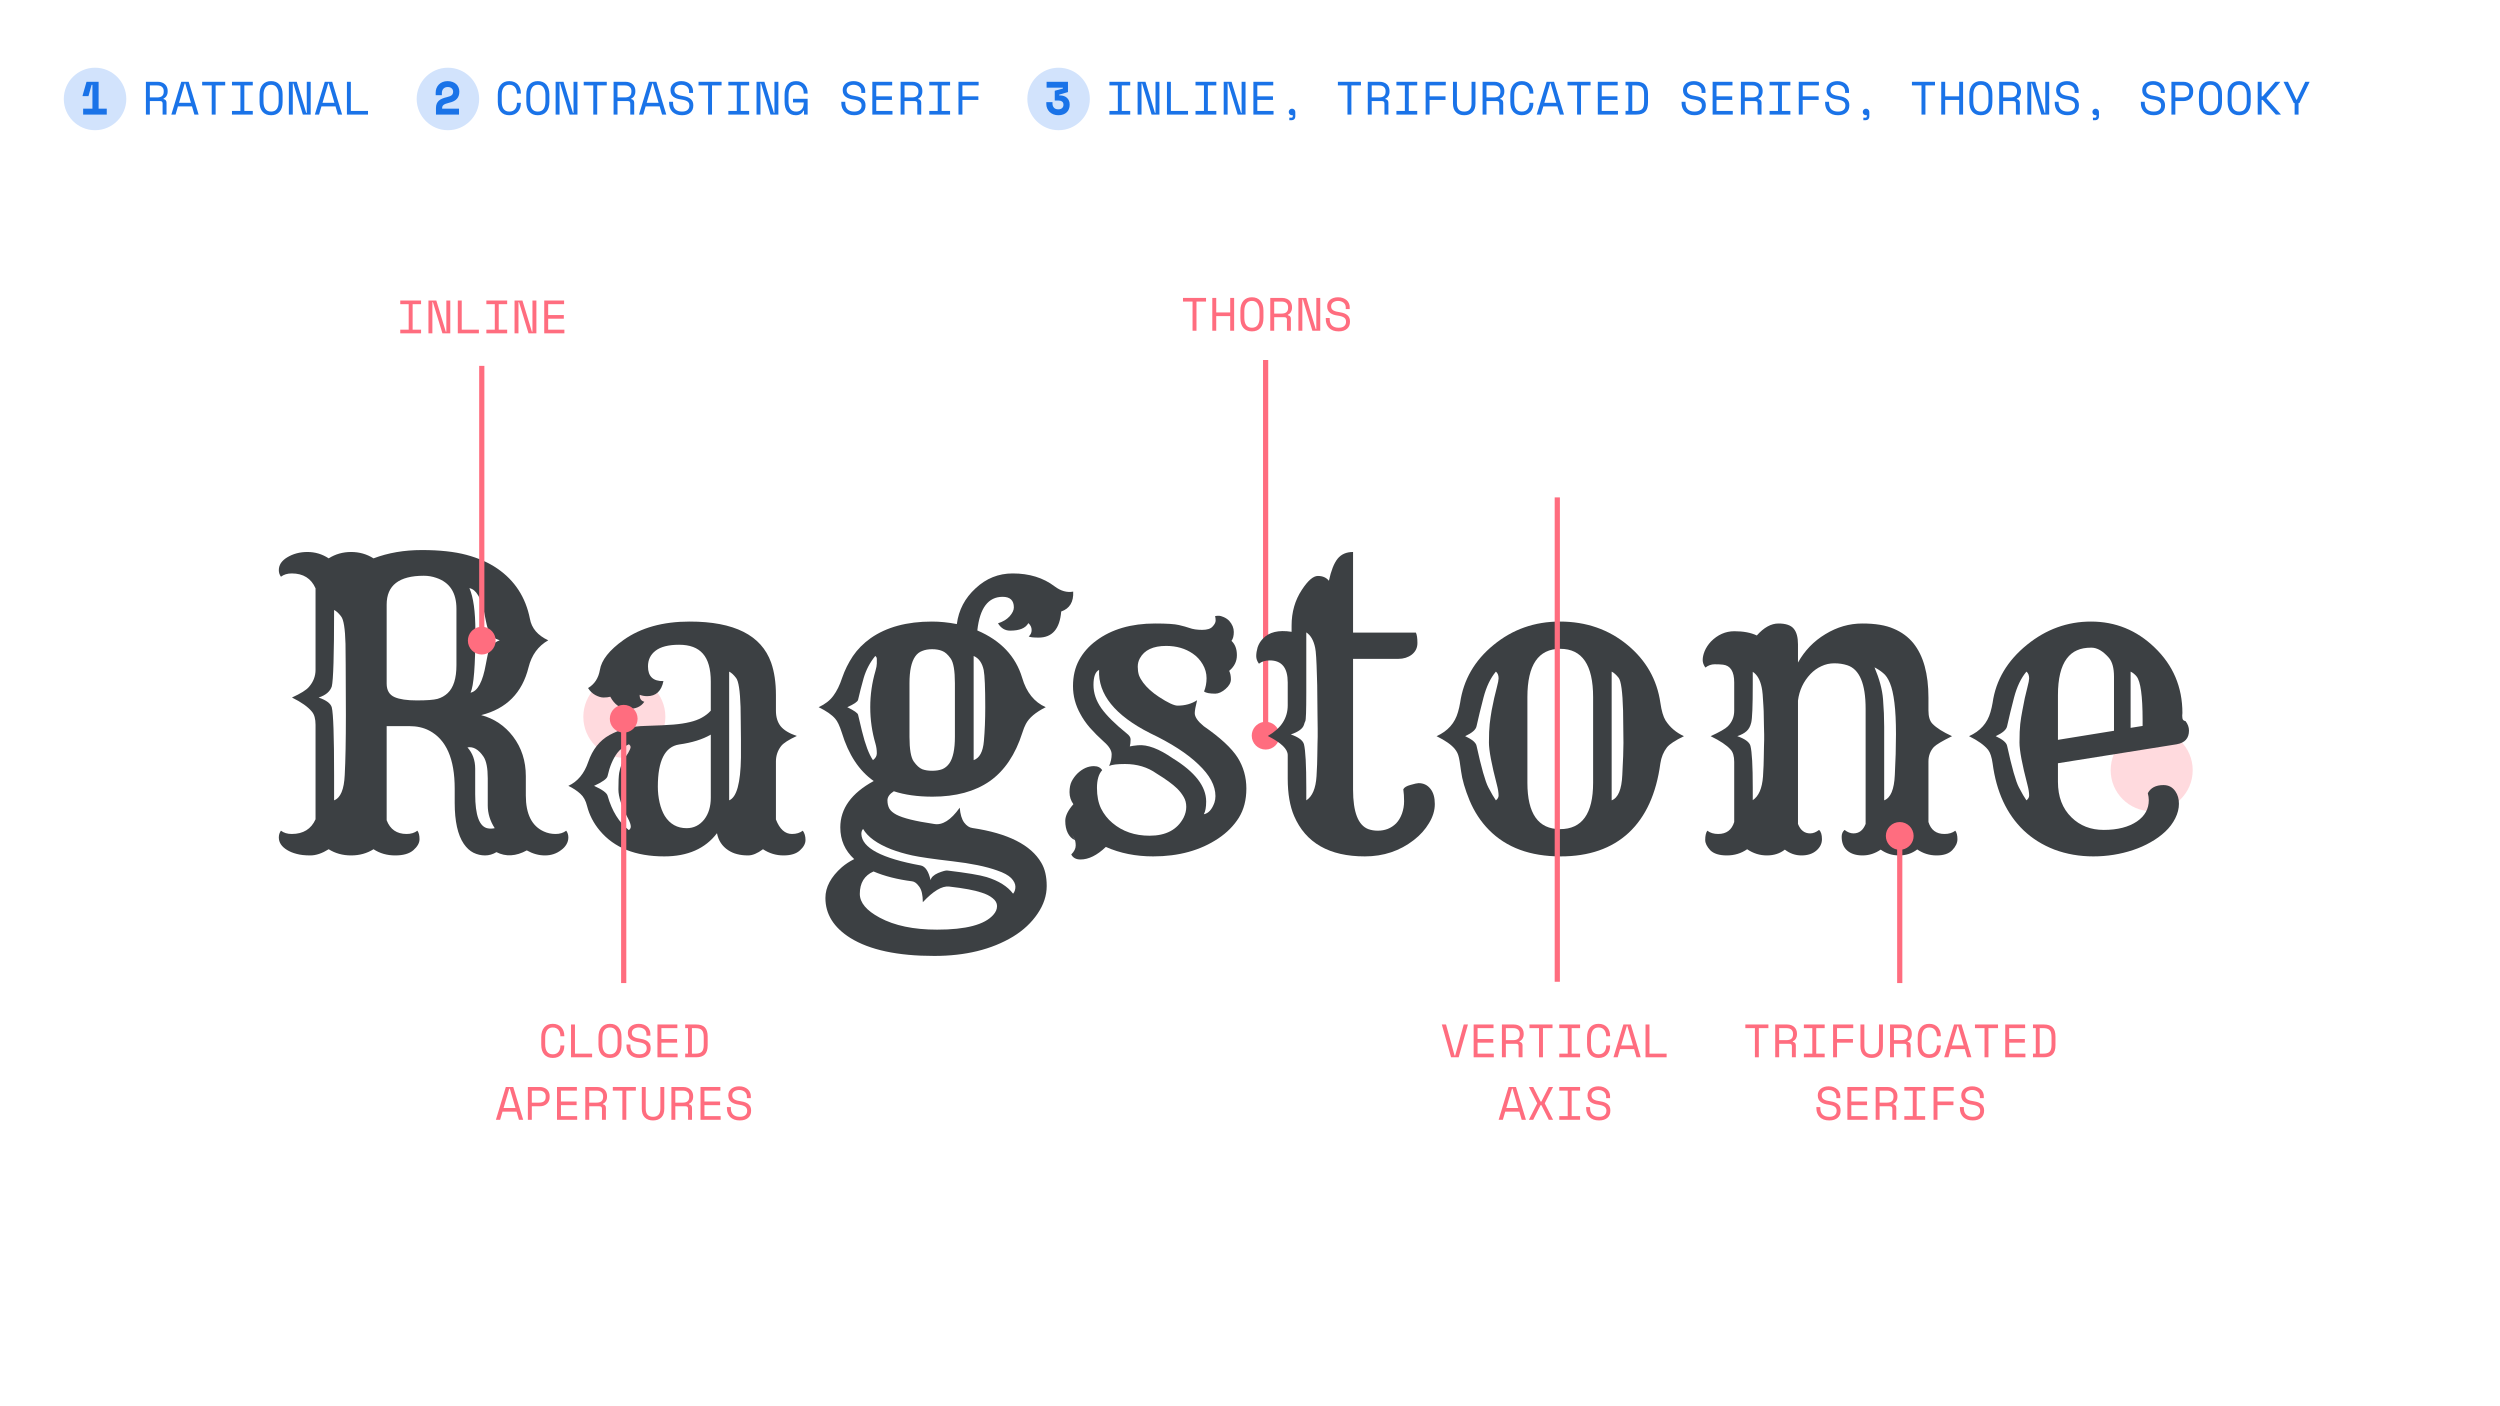 <svg width="1920" height="1080" viewBox="0 0 1920 1080" fill="none" xmlns="http://www.w3.org/2000/svg">
<path opacity="0.25" d="M1684 591.5C1684 608.897 1669.9 623 1652.5 623C1635.1 623 1621 608.897 1621 591.5C1621 574.103 1635.1 560 1652.5 560C1669.9 560 1684 574.103 1684 591.5Z" fill="#FF6D7F"/>
<path fill-rule="evenodd" clip-rule="evenodd" d="M969.999 554.521C965.064 555.457 961.332 559.793 961.332 565C961.332 570.891 966.108 575.667 971.999 575.667C977.89 575.667 982.665 570.891 982.665 565C982.665 559.793 978.934 555.457 973.999 554.521V276.5H969.999V554.521Z" fill="#FF6D7F"/>
<path opacity="0.25" d="M511 550.5C511 567.897 496.897 582 479.5 582C462.103 582 448 567.897 448 550.5C448 533.103 462.103 519 479.5 519C496.897 519 511 533.103 511 550.5Z" fill="#FF6D7F"/>
<path d="M286.867 652.219C281.82 655.385 276.081 656.969 269.648 656.969C263.216 656.969 257.477 655.385 252.43 652.219C247.383 655.385 242.682 656.969 238.328 656.969C234.073 656.969 230.56 656.573 227.789 655.781C225.018 655.089 222.594 654.099 220.516 652.812C216.26 650.24 214.133 647.023 214.133 643.164C214.133 641.185 214.677 639.453 215.766 637.969C217.943 639.651 220.714 640.492 224.078 640.492C232.885 640.492 238.971 636.732 242.336 629.211V556.625C242.336 552.073 241.396 548.708 239.516 546.531C236.547 542.87 231.451 539.258 224.227 535.695C230.956 532.628 235.31 529.906 237.289 527.531C240.654 523.672 242.336 519.318 242.336 514.469V451.828C238.971 444.208 232.885 440.398 224.078 440.398C220.714 440.398 217.943 441.24 215.766 442.922C214.677 441.438 214.133 439.755 214.133 437.875C214.133 435.896 214.677 434.065 215.766 432.383C216.953 430.701 218.536 429.266 220.516 428.078C225.068 425.307 230.263 423.922 236.102 423.922C242.039 423.922 247.482 425.555 252.43 428.82C257.576 425.555 263.315 423.922 269.648 423.922C275.982 423.922 281.721 425.555 286.867 428.82C298.049 424.565 310.419 422.438 323.977 422.438C337.633 422.438 349.062 423.674 358.266 426.148C367.469 428.622 375.385 432.135 382.016 436.688C395.375 445.891 403.688 458.706 406.953 475.133C408.24 482.456 412.94 487.997 421.055 491.758C413.336 496.112 408.289 503.039 405.914 512.539C401.065 532.133 388.943 544.354 369.547 549.203C379.542 551.875 387.706 557.367 394.039 565.68C400.57 574.289 403.836 584.432 403.836 596.109V610.953C403.836 625.203 408.438 634.406 417.641 638.562C420.411 639.849 423.43 640.492 426.695 640.492C429.961 640.492 432.682 639.651 434.859 637.969C435.948 639.453 436.492 641.185 436.492 643.164C436.492 645.044 435.997 646.826 435.008 648.508C434.018 650.19 432.682 651.625 431 652.812C427.438 655.583 423.281 656.969 418.531 656.969C413.781 656.969 409.13 655.682 404.578 653.109C396.266 657.661 388.497 658.107 381.273 654.445C378.503 656.128 375.583 656.969 372.516 656.969C369.448 656.969 366.479 656.276 363.609 654.891C360.839 653.505 358.365 651.229 356.188 648.062C351.536 641.234 349.211 630.745 349.211 616.594V605.609C349.211 582.75 342.68 567.906 329.617 561.078C325.263 558.802 320.167 557.664 314.328 557.664H296.961V629.953C299.633 636.979 304.729 640.492 312.25 640.492C315.615 640.492 318.385 639.651 320.562 637.969C321.651 639.453 322.195 641.63 322.195 644.5C322.195 647.37 320.612 650.19 317.445 652.961C314.378 655.633 309.727 656.969 303.492 656.969C297.258 656.969 291.716 655.385 286.867 652.219ZM325.461 442.18C306.461 442.18 296.961 449.552 296.961 464.297V525.008C296.961 530.154 298.99 533.617 303.047 535.398C306.906 537.081 312.596 537.922 320.117 537.922C327.737 537.922 333.031 537.526 336 536.734C339.068 535.844 341.69 534.359 343.867 532.281C348.32 528.026 350.547 520.901 350.547 510.906V467.562C350.547 455.193 345.401 447.276 335.109 443.812C332.042 442.724 328.826 442.18 325.461 442.18ZM360.492 451.68C363.56 458.607 365.094 469.69 365.094 484.93C365.094 511.154 363.857 526.839 361.383 531.984C366.826 530.896 370.734 523.622 373.109 510.164L374.297 504.078C375.385 497.646 378.552 493.539 383.797 491.758C379.938 490.471 377.464 488.938 376.375 487.156C375.188 485.078 374.099 481.565 373.109 476.617C372.219 471.57 371.279 467.513 370.289 464.445C369.299 461.378 368.26 458.953 367.172 457.172C365.292 454.005 363.065 452.174 360.492 451.68ZM256.586 614.664C261.534 612.784 264.255 606.302 264.75 595.219C265.344 584.135 265.641 568.797 265.641 549.203C265.641 529.609 265.591 516.596 265.492 510.164C265.492 503.633 265.443 498.388 265.344 494.43C265.047 482.753 263.909 475.727 261.93 473.352C260.049 470.878 258.268 469.245 256.586 468.453C256.586 502.891 255.992 522.484 254.805 527.234C253.419 531.193 250.055 534.013 244.711 535.695C250.648 537.773 254.013 540.297 254.805 543.266C255.992 548.016 256.586 565.383 256.586 595.367V614.664ZM359.008 573.992C362.966 578.445 364.945 583.888 364.945 590.32V609.914C364.945 626.341 368.211 635.099 374.742 636.188C376.523 636.484 378.255 636.435 379.938 636.039C376.375 630.497 374.594 624.659 374.594 618.523V597.742C374.594 589.924 373.505 584.383 371.328 581.117C367.568 575.576 363.461 573.201 359.008 573.992Z" fill="#3C4043"/>
<path d="M550.641 639.898C541.635 651.773 528.128 657.711 510.117 657.711C488.148 657.711 471.672 651.13 460.688 637.969C455.938 632.328 452.672 626.044 450.891 619.117C449.901 614.961 448.169 611.794 445.695 609.617C443.221 607.341 440.154 605.312 436.492 603.531C443.617 600.266 448.714 594.13 451.781 585.125C455.047 575.625 460.49 568.747 468.109 564.492C476.323 560.039 485.378 557.714 495.273 557.516C505.169 557.219 512.492 556.872 517.242 556.477C521.992 556.081 526.198 555.438 529.859 554.547C536.688 552.964 542.031 550.044 545.891 545.789V523.523C545.891 513.727 543.862 506.552 539.805 502C535.846 497.448 529.76 495.172 521.547 495.172C513.432 495.172 507.396 496.706 503.438 499.773C499.578 502.742 497.648 506.75 497.648 511.797C497.648 519.516 501.607 523.276 509.523 523.078C507.94 530.797 503.784 534.656 497.055 534.656C495.076 534.656 493.146 534.31 491.266 533.617V534.062C491.266 536.635 492.453 538.268 494.828 538.961C492.354 542.721 488.198 544.552 482.359 544.453C476.521 544.354 471.969 541.237 468.703 535.102C467.219 535.497 465.487 535.695 463.508 535.695C461.628 535.695 459.5 535.052 457.125 533.766C454.849 532.479 453.018 530.698 451.633 528.422C456.581 525.453 459.599 520.852 460.688 514.617C461.875 506.997 467.961 499.279 478.945 491.461C492.206 482.06 509.128 477.359 529.711 477.359C563.852 477.359 584.682 487.849 592.203 508.828C594.677 515.854 595.914 524.167 595.914 533.766V545.789C595.914 550.638 597.102 554.596 599.477 557.664C601.951 560.732 606.107 563.255 611.945 565.234C605.711 568.104 601.703 570.677 599.922 572.953C597.25 576.417 595.914 580.375 595.914 584.828V629.359C598.784 636.781 602.891 640.492 608.234 640.492C611.599 640.492 614.37 639.651 616.547 637.969C617.932 639.849 618.625 642.224 618.625 645.094C618.625 647.865 617.19 650.536 614.32 653.109C611.549 655.682 607.344 656.969 601.703 656.969C596.062 656.969 590.818 655.385 585.969 652.219C581.714 655.385 577.904 656.969 574.539 656.969C571.273 656.969 568.404 656.622 565.93 655.93C563.555 655.336 561.328 654.346 559.25 652.961C554.599 649.893 551.729 645.539 550.641 639.898ZM559.992 614.664C565.732 612.388 568.75 601.453 569.047 581.859C569.047 577.703 569.047 572.953 569.047 567.609C569.047 562.266 568.997 557.714 568.898 553.953C568.898 550.094 568.849 546.432 568.75 542.969C568.354 530.5 567.216 523.078 565.336 520.703C563.456 518.229 561.674 516.596 559.992 515.805V614.664ZM505.219 604.125C505.219 608.281 505.664 612.339 506.555 616.297C507.445 620.255 508.781 623.719 510.562 626.688C514.521 632.922 520.112 636.039 527.336 636.039C532.779 636.039 537.281 633.812 540.844 629.359C544.208 625.005 545.891 619.414 545.891 612.586V564.195C539.557 567.857 531.443 570.38 521.547 571.766C510.661 573.448 505.219 584.234 505.219 604.125ZM482.953 637.523C483.943 636.831 484.438 635.94 484.438 634.852C484.438 633.367 483.745 631.289 482.359 628.617C477.411 619.513 474.938 612.042 474.938 606.203C474.938 600.365 475.135 596.159 475.531 593.586C476.026 591.013 476.62 588.836 477.312 587.055C478.104 585.174 478.945 583.542 479.836 582.156C480.826 580.771 481.667 579.534 482.359 578.445C483.646 576.169 484.289 574.635 484.289 573.844C484.289 572.953 483.844 572.211 482.953 571.617C478.896 573.497 475.927 575.724 474.047 578.297C470.682 582.849 468.208 588.737 466.625 595.961C466.229 598.039 462.766 600.562 456.234 603.531C462.568 606.401 466.031 608.924 466.625 611.102C469.99 622.878 475.432 631.685 482.953 637.523Z" fill="#3C4043"/>
<path d="M656.031 659.789C648.906 653.258 645.344 645.143 645.344 635.445C645.344 620.997 653.904 609.122 671.023 599.82C659.841 592.003 651.677 579.633 646.531 562.711C644.849 557.466 643.167 553.904 641.484 552.023C639.01 549.055 634.755 546.086 628.719 543.117C633.667 540.841 637.427 537.922 640 534.359C642.672 530.797 644.948 526.146 646.828 520.406C648.807 514.667 651.529 509.174 654.992 503.93C658.555 498.685 663.107 494.083 668.648 490.125C680.82 481.615 696.505 477.359 715.703 477.359C721.839 477.359 728.221 478.003 734.852 479.289C736.237 468.503 741.036 459.349 749.25 451.828C757.365 444.208 766.865 440.398 777.75 440.398C790.516 440.398 801.253 443.714 809.961 450.344C814.711 453.906 819.461 455.242 824.211 454.352C824.607 462.268 821.539 467.365 815.008 469.641C813.919 483 808.13 489.68 797.641 489.68C793.484 489.68 790.961 489.383 790.07 488.789C791.555 487.503 792.297 485.87 792.297 483.891C792.297 481.812 791.456 480.031 789.773 478.547C787.695 482.406 783.044 484.336 775.82 484.336C771.862 484.336 768.745 482.456 766.469 478.695C770.229 477.508 773.198 475.727 775.375 473.352C777.552 470.878 778.641 468.602 778.641 466.523C778.641 461.081 775.771 458.359 770.031 458.359C758.948 458.359 752.466 466.969 750.586 484.188C768.596 491.906 780.076 504.029 785.023 520.555C788.289 531.737 794.326 539.258 803.133 543.117C795.414 546.977 790.318 551.281 787.844 556.031C786.854 557.911 785.964 560.138 785.172 562.711C779.828 579.534 771.466 591.953 760.086 599.969C748.706 607.885 734.06 611.844 716.148 611.844C704.768 611.844 694.872 610.458 686.461 607.688C683.195 609.766 681.562 612.091 681.562 614.664C681.562 617.138 682.057 619.266 683.047 621.047C684.036 622.729 685.818 624.263 688.391 625.648C693.438 628.32 703.036 630.695 717.188 632.773C723.62 634.06 730.25 629.904 737.078 620.305C737.474 625.352 738.612 629.161 740.492 631.734C742.372 634.208 744.451 635.594 746.727 635.891C774.039 639.948 791.703 648.854 799.719 662.609C802.49 667.26 803.875 673.198 803.875 680.422C803.875 687.745 801.549 694.82 796.898 701.648C792.247 708.576 785.964 714.464 778.047 719.312C761.62 729.208 741.432 734.156 717.484 734.156C689.38 734.156 667.906 729.555 653.062 720.352C640.297 712.336 633.914 702.094 633.914 689.625C633.914 681.312 638.12 673.445 646.531 666.023C649.302 663.648 652.469 661.57 656.031 659.789ZM701.75 584.828C703.927 587.896 706.104 589.875 708.281 590.766C710.458 591.557 712.982 591.953 715.852 591.953C718.82 591.953 721.393 591.557 723.57 590.766C725.747 589.875 727.578 588.391 729.062 586.312C731.932 582.255 733.367 575.427 733.367 565.828V524.711C733.367 515.112 732.279 508.779 730.102 505.711C727.924 502.643 725.747 500.714 723.57 499.922C721.393 499.031 718.82 498.586 715.852 498.586C712.982 498.586 710.458 499.031 708.281 499.922C706.104 500.714 704.323 502.099 702.938 504.078C699.969 508.234 698.484 515.112 698.484 524.711V565.828C698.484 575.427 699.573 581.76 701.75 584.828ZM747.766 583.789C752.318 582.206 754.94 577.307 755.633 569.094C756.326 561.375 756.672 552.716 756.672 543.117C756.672 528.273 756.276 518.773 755.484 514.617C754.297 509.076 751.724 505.464 747.766 503.781V583.789ZM670.43 583.789C672.409 582.305 673.398 580.573 673.398 578.594C673.398 576.021 673.052 573.547 672.359 571.172C669.688 562.068 668.352 552.716 668.352 543.117C668.352 533.617 669.688 524.315 672.359 515.211C673.052 512.836 673.398 510.956 673.398 509.57V506.008C673.398 505.117 673.003 504.375 672.211 503.781C668.154 508.729 665.185 514.37 663.305 520.703C661.523 527.036 660.089 532.628 659 537.477C658.604 538.961 655.833 540.841 650.688 543.117C655.932 545.69 658.703 547.62 659 548.906L661.969 561.375C664.542 571.865 667.362 579.336 670.43 583.789ZM662.859 636.633C661.969 637.523 661.523 638.81 661.523 640.492C661.919 651.18 677.159 659.245 707.242 664.688C710.706 665.479 713.18 669.24 714.664 675.969C715.159 673.792 717.089 671.961 720.453 670.477C723.917 669.091 726.242 668.448 727.43 668.547C742.372 670.328 752.466 672.01 757.711 673.594C767.013 676.464 773.792 680.719 778.047 686.359C779.234 684.974 779.828 683.193 779.828 681.016C779.828 678.839 778.74 676.612 776.562 674.336C774.385 672.159 770.823 670.229 765.875 668.547C757.365 665.479 745.836 663.104 731.289 661.422C716.742 659.74 706.5 658.255 700.562 656.969C694.724 655.682 689.331 654.099 684.383 652.219C673.596 647.964 666.422 642.768 662.859 636.633ZM670.875 669.289C663.849 672.357 660.336 678.096 660.336 686.508C660.336 693.237 665.432 699.323 675.625 704.766C687.005 710.901 701.701 713.969 719.711 713.969C741.878 713.969 756.276 710.159 762.906 702.539C764.786 700.461 765.727 698.234 765.727 695.859C765.727 693.583 764.589 691.555 762.312 689.773C760.135 687.992 757.266 686.557 753.703 685.469C748.458 683.688 740.195 682.154 728.914 680.867C723.471 680.273 716.742 684.281 708.727 692.891C708.727 687.349 707.786 683.341 705.906 680.867C704.125 678.393 702.344 677.057 700.562 676.859C689.083 675.375 679.188 672.852 670.875 669.289Z" fill="#3C4043"/>
<path d="M849.297 650.438C842.568 656.87 836.086 660.086 829.852 660.086C826.388 660.086 824.013 658.799 822.727 656.227C825.003 653.951 826.141 651.674 826.141 649.398C826.141 647.122 825.794 645.391 825.102 644.203L823.172 640.789L825.547 645.242C823.172 644.154 821.341 642.323 820.055 639.75C818.768 637.177 818.125 634.06 818.125 630.398C818.125 626.638 820.203 622.383 824.359 617.633C822.38 614.862 821.391 611.794 821.391 608.43C821.391 605.065 821.935 602.294 823.023 600.117C824.211 597.841 825.695 595.812 827.477 594.031C831.435 590.271 835.641 588.391 840.094 588.391C843.062 588.391 845.19 589.43 846.477 591.508C843.805 594.378 842.469 598.93 842.469 605.164C842.469 611.299 843.508 616.544 845.586 620.898C847.763 625.253 850.682 628.964 854.344 632.031C862.062 638.562 871.562 641.828 882.844 641.828C895.411 641.828 904.12 637.227 908.969 628.023C910.354 625.253 911.047 622.482 911.047 619.711C911.047 616.841 910.404 614.318 909.117 612.141C907.831 609.865 906.148 607.688 904.07 605.609C900.607 602.245 895.312 598.385 888.188 594.031C881.359 589.182 873.294 586.758 863.992 586.758C857.956 586.758 853.898 587.253 851.82 588.242C853.107 585.273 853.75 582.305 853.75 579.336C853.75 576.367 851.771 573.151 847.812 569.688C843.854 566.125 840.292 562.562 837.125 559C834.057 555.438 831.583 551.875 829.703 548.312C825.943 541.583 824.062 534.458 824.062 526.938C824.062 519.417 825.596 512.786 828.664 507.047C831.831 501.208 836.234 496.211 841.875 492.055C853.651 483.247 868.742 478.844 887.148 478.844C896.055 478.844 902.141 479.24 905.406 480.031C908.771 480.823 911.443 481.565 913.422 482.258C916.094 483.247 919.359 483.742 923.219 483.742C927.078 483.742 929.75 482.901 931.234 481.219C932.818 479.536 933.609 478.003 933.609 476.617C933.609 475.133 933.461 473.995 933.164 473.203C933.758 473.005 934.648 472.906 935.836 472.906C937.023 472.906 938.359 473.253 939.844 473.945C941.427 474.638 942.812 475.578 944 476.766C946.375 479.438 947.562 482.307 947.562 485.375C947.562 488.344 946.969 490.62 945.781 492.203C948.552 494.776 949.938 498.438 949.938 503.188C949.938 507.938 947.958 511.945 944 515.211C944.891 516.992 945.336 519.169 945.336 521.742C945.336 524.315 943.951 526.789 941.18 529.164C938.409 531.539 935.786 532.727 933.312 532.727C929.057 532.727 926.188 532.182 924.703 531.094C925.99 527.927 926.633 524.513 926.633 520.852C926.633 517.091 925.643 513.529 923.664 510.164C921.685 506.799 919.161 504.078 916.094 502C910.354 498.042 903.526 496.062 895.609 496.062C885.615 496.062 878.885 499.229 875.422 505.562C874.333 507.542 873.789 509.719 873.789 512.094C873.789 514.37 874.086 516.497 874.68 518.477C875.372 520.357 876.461 522.286 877.945 524.266C880.815 528.125 884.872 531.786 890.117 535.25C896.945 539.703 901.695 541.93 904.367 541.93C910.107 541.93 915.104 540.544 919.359 537.773C918.172 542.523 917.578 545.839 917.578 547.719C917.578 550.589 919.854 553.904 924.406 557.664C937.172 566.471 945.88 574.536 950.531 581.859C954.984 588.984 957.211 596.901 957.211 605.609C957.211 614.318 955.281 621.789 951.422 628.023C947.562 634.159 942.318 639.453 935.688 643.906C921.932 653.109 905.258 657.711 885.664 657.711C872.305 657.711 860.182 655.286 849.297 650.438ZM844.102 514.469C841.232 515.854 839.797 519.714 839.797 526.047C839.797 532.281 841.826 538.268 845.883 544.008C849.94 549.648 856.372 556.031 865.18 563.156C867.258 564.74 868.297 566.273 868.297 567.758C868.297 570.034 868.099 571.865 867.703 573.25C868.891 572.953 870.969 572.656 873.938 572.359C881.161 571.667 890.117 575.031 900.805 582.453C917.826 592.943 926.336 603.977 926.336 615.555C926.336 619.909 925.742 623.174 924.555 625.352C928.117 624.659 930.839 621.641 932.719 616.297C933.214 614.714 933.461 613.081 933.461 611.398C933.461 603.383 929.107 595.268 920.398 587.055C911.789 578.742 899.37 570.727 883.141 563.008C856.224 549.352 843.211 533.172 844.102 514.469Z" fill="#3C4043"/>
<path d="M1072.25 632.328C1074.13 630.349 1075.61 627.875 1076.7 624.906C1077.79 621.839 1078.34 618.672 1078.34 615.406C1078.34 612.042 1078.14 608.974 1077.74 606.203C1078.43 604.719 1080.32 603.581 1083.38 602.789C1086.45 601.898 1088.48 601.453 1089.47 601.453C1093.23 601.453 1096.25 602.888 1098.52 605.758C1100.8 608.529 1101.94 612.438 1101.94 617.484C1101.94 622.432 1100.45 627.331 1097.48 632.18C1094.61 637.029 1090.76 641.333 1085.91 645.094C1075.12 653.505 1062.55 657.711 1048.2 657.711C1020.89 657.711 1002.78 647.37 993.875 626.688C990.609 619.068 988.977 609.518 988.977 598.039V579.93C988.977 575.279 983.88 570.38 973.688 565.234C983.88 559.396 988.977 551.529 988.977 541.633V524.117C988.977 512.836 984.375 507.195 975.172 507.195C971.807 507.195 969.036 508.036 966.859 509.719C965.474 507.839 964.781 505.909 964.781 503.93C964.781 501.852 965.128 499.625 965.82 497.25C966.612 494.776 967.948 492.549 969.828 490.57C974.578 485.424 981.951 483.643 991.945 485.227V480.477C991.945 470.086 994.568 460.932 999.812 453.016C1004.46 445.891 1008.57 442.328 1012.13 442.328C1015.79 442.328 1018.61 443.565 1020.59 446.039C1022.28 438.221 1024.5 432.581 1027.27 429.117C1030.04 425.654 1034 423.922 1039.15 423.922V485.82H1087.39C1088.18 487.404 1088.58 490.076 1088.58 493.836C1088.58 497.497 1087.14 500.466 1084.27 502.742C1081.4 504.919 1077.94 506.008 1073.88 506.008H1039.15V606.5C1039.15 623.719 1043.06 633.812 1050.88 636.781C1053.15 637.573 1055.58 637.969 1058.15 637.969C1060.82 637.969 1063.34 637.523 1065.72 636.633C1068.19 635.643 1070.37 634.208 1072.25 632.328ZM1003.23 614.664C1007.88 611.695 1010.5 605.51 1011.09 596.109C1011.49 589.38 1011.69 584.135 1011.69 580.375C1011.79 576.615 1011.84 573.596 1011.84 571.32C1011.93 568.945 1011.98 567.115 1011.98 565.828V559.891C1011.98 557.021 1011.93 553.359 1011.84 548.906C1011.84 544.354 1011.79 539.456 1011.69 534.211C1011.69 528.867 1011.59 523.771 1011.39 518.922C1011.09 507.245 1010.65 500.12 1010.05 497.547C1008.87 491.807 1006.59 487.849 1003.23 485.672V531.984C1003.23 545.74 1002.98 553.013 1002.48 553.805C1002.09 554.596 1001.74 555.536 1001.45 556.625C1000.55 559.594 997.19 562.068 991.352 564.047C997.289 566.125 1000.65 568.648 1001.45 571.617C1002.63 576.367 1003.23 587.5 1003.23 605.016V614.664Z" fill="#3C4043"/>
<path d="M1143.5 637.375C1137.27 631.042 1132.32 623.521 1128.66 614.812C1125.09 606.104 1122.92 598.633 1122.12 592.398C1121.33 586.164 1120.64 582.156 1120.05 580.375C1119.55 578.594 1118.66 576.911 1117.38 575.328C1114.8 572.062 1110.1 568.747 1103.27 565.383C1111.88 561.523 1117.38 555.339 1119.75 546.828C1120.44 544.453 1120.99 542.078 1121.38 539.703C1123.96 521.99 1132.52 507.195 1147.06 495.32C1161.61 483.346 1178.58 477.359 1197.98 477.359C1218.16 477.359 1235.53 483.396 1250.08 495.469C1264.23 507.245 1272.59 521.99 1275.16 539.703C1276.05 545.938 1277.39 550.49 1279.17 553.359C1282.54 558.604 1287.24 562.612 1293.27 565.383C1286.54 568.648 1282.19 571.518 1280.21 573.992C1277.54 577.456 1275.86 581.562 1275.16 586.312C1272 609.667 1263.88 627.43 1250.82 639.602C1237.76 651.674 1220.34 657.711 1198.57 657.711C1175.22 657.711 1156.86 650.932 1143.5 637.375ZM1223.51 535.398C1223.51 510.659 1215.1 498.289 1198.27 498.289C1181.45 498.289 1173.04 510.659 1173.04 535.398V601.156C1173.04 624.906 1181.4 636.781 1198.12 636.781C1215.05 636.781 1223.51 624.906 1223.51 601.156V535.398ZM1237.76 614.664C1242.71 612.784 1245.43 606.302 1245.92 595.219C1246.52 584.135 1246.81 575.922 1246.81 570.578C1246.81 565.135 1246.76 560.633 1246.66 557.07C1246.66 553.409 1246.61 549.648 1246.52 545.789C1246.12 531.341 1244.98 522.93 1243.1 520.555C1241.22 518.18 1239.44 516.596 1237.76 515.805V614.664ZM1148.84 614.664C1150.23 613.576 1150.92 612.339 1150.92 610.953C1150.92 608.776 1150.48 606.005 1149.59 602.641C1145.53 587.104 1143.5 576.318 1143.5 570.281C1143.5 564.146 1143.7 559.396 1144.09 556.031C1144.49 552.568 1144.98 549.104 1145.58 545.641C1146.86 538.911 1148.2 532.974 1149.59 527.828C1150.48 524.464 1150.92 522.188 1150.92 521C1150.92 518.625 1150.23 516.893 1148.84 515.805C1144.69 520.753 1141.52 527.383 1139.34 535.695C1137.17 544.008 1135.39 551.331 1134 557.664C1133.51 560.336 1130.59 562.909 1125.24 565.383C1130.59 567.857 1133.51 570.331 1134 572.805C1137.66 589.529 1140.68 600.167 1143.05 604.719C1145.43 609.271 1147.36 612.586 1148.84 614.664Z" fill="#3C4043"/>
<path d="M1341.81 652.219C1337.26 655.385 1332.07 656.969 1326.23 656.969C1320.39 656.969 1316.13 655.633 1313.46 652.961C1310.89 650.19 1309.6 647.568 1309.6 645.094C1309.6 641.828 1310.15 639.453 1311.23 637.969C1313.41 639.651 1316.18 640.492 1319.55 640.492C1325.88 640.492 1329.99 637.424 1331.87 631.289V585.125C1331.87 580.771 1330.93 577.604 1329.05 575.625C1326.18 572.359 1321.08 568.945 1313.76 565.383C1320.68 562.216 1325.09 559.693 1326.97 557.812C1330.23 554.547 1331.87 550.539 1331.87 545.789V524.117C1331.87 515.706 1329 511.154 1323.26 510.461C1321.58 510.263 1319.45 510.164 1316.88 510.164C1314.3 510.164 1311.93 511.005 1309.75 512.688C1308.36 510.807 1307.67 508.878 1307.67 506.898C1307.67 504.82 1308.17 502.544 1309.16 500.07C1310.24 497.497 1311.83 495.073 1313.91 492.797C1319.15 487.453 1325.19 484.781 1332.02 484.781C1338.94 484.781 1344.68 485.87 1349.23 488.047C1354.68 481.911 1360.22 478.844 1365.86 478.844C1371.5 478.844 1375.41 480.18 1377.59 482.852C1379.76 485.424 1380.85 489.432 1380.85 494.875V508.828C1386 499.625 1393.02 492.352 1401.93 487.008C1410.84 481.565 1420.29 478.844 1430.28 478.844C1440.28 478.844 1448.29 480.18 1454.33 482.852C1460.46 485.424 1465.51 489.135 1469.47 493.984C1477.19 503.583 1481.05 517.536 1481.05 535.844V545.641C1481.05 550.391 1482.09 553.805 1484.16 555.883C1487.23 559.049 1492.23 562.216 1499.16 565.383C1491.73 569.044 1487.08 571.815 1485.2 573.695C1482.43 576.763 1481.05 580.474 1481.05 584.828V631.289C1482.93 637.424 1487.03 640.492 1493.37 640.492C1496.73 640.492 1499.5 639.651 1501.68 637.969C1502.77 639.453 1503.31 641.63 1503.31 644.5C1503.31 647.37 1501.98 650.19 1499.3 652.961C1496.73 655.633 1492.72 656.969 1487.28 656.969C1481.84 656.969 1476.89 655.435 1472.44 652.367C1468.48 655.435 1463.83 656.969 1458.48 656.969C1453.24 656.969 1448.54 655.484 1444.38 652.516C1440.03 655.484 1435.38 656.969 1430.43 656.969C1425.48 656.969 1421.57 655.732 1418.7 653.258C1415.83 650.784 1414.4 647.221 1414.4 642.57C1414.4 640.393 1415.14 638.661 1416.62 637.375C1418.9 639.156 1421.18 640.047 1423.45 640.047C1427.81 640.047 1430.92 637.622 1432.8 632.773V544.305C1432.8 525.107 1428.1 513.974 1418.7 510.906C1415.64 509.917 1412.32 509.422 1408.76 509.422C1405.2 509.422 1401.88 510.164 1398.81 511.648C1395.74 513.034 1392.97 515.013 1390.5 517.586C1385.06 523.326 1381.84 530.154 1380.85 538.07V632.773C1382.73 637.622 1385.85 640.047 1390.2 640.047C1392.48 640.047 1394.76 639.156 1397.03 637.375C1398.52 638.661 1399.26 641.036 1399.26 644.5C1399.26 647.865 1397.82 650.784 1394.95 653.258C1392.08 655.732 1388.27 656.969 1383.52 656.969C1378.87 656.969 1374.62 655.484 1370.76 652.516C1367 655.484 1362.4 656.969 1356.95 656.969C1351.51 656.969 1346.46 655.385 1341.81 652.219ZM1447.05 614.664C1452 612.784 1454.72 606.302 1455.22 595.219C1455.81 584.135 1456.11 573.695 1456.11 563.898C1456.11 554.102 1455.71 546.036 1454.92 539.703C1454.13 533.271 1452.99 528.273 1451.51 524.711C1450.02 521.049 1448.24 518.427 1446.16 516.844C1444.18 515.161 1442.01 513.727 1439.63 512.539C1443.39 521.445 1445.57 529.56 1446.16 536.883C1446.76 544.206 1447.05 551.281 1447.05 558.109V614.664ZM1354.58 581.859C1354.68 578.594 1354.73 575.872 1354.73 573.695C1354.83 571.419 1354.88 569.589 1354.88 568.203C1354.88 566.818 1354.88 565.432 1354.88 564.047C1354.88 562.562 1354.83 560.633 1354.73 558.258C1354.73 555.883 1354.68 553.26 1354.58 550.391C1354.58 547.521 1354.48 544.701 1354.28 541.93C1353.98 535.102 1353.54 530.401 1352.95 527.828C1351.76 522.089 1349.48 518.13 1346.12 515.953V525.602C1346.12 542.227 1345.72 552.023 1344.93 554.992C1344.24 557.862 1343.05 560.039 1341.37 561.523C1339.78 563.008 1337.41 564.294 1334.24 565.383C1340.18 567.461 1343.54 569.935 1344.34 572.805C1345.52 577.555 1346.12 588.242 1346.12 604.867V614.516C1350.67 611.547 1353.29 605.51 1353.98 596.406C1354.38 589.974 1354.58 585.125 1354.58 581.859Z" fill="#3C4043"/>
<path d="M1649.52 609.172C1651.7 605.016 1655.71 602.938 1661.55 602.938C1665.51 602.938 1668.57 604.57 1670.75 607.836C1672.53 610.409 1673.42 613.576 1673.42 617.336C1673.42 620.997 1672.48 624.708 1670.6 628.469C1668.72 632.229 1666.15 635.643 1662.88 638.711C1659.62 641.779 1655.86 644.5 1651.6 646.875C1647.45 649.25 1642.99 651.229 1638.24 652.812C1628.45 656.078 1618.25 657.711 1607.66 657.711C1597.08 657.711 1587.13 655.979 1577.83 652.516C1568.62 648.953 1560.71 644.005 1554.08 637.672C1541.11 625.203 1533.2 608.083 1530.33 586.312C1529.64 581.464 1528.5 578 1526.91 575.922C1523.95 572.26 1519.05 568.747 1512.22 565.383C1520.83 561.523 1526.32 555.339 1528.7 546.828C1529.39 544.453 1529.93 542.078 1530.33 539.703C1532.8 522.286 1541.61 507.443 1556.75 495.172C1571.4 483.297 1587.77 477.359 1605.88 477.359C1624.68 477.359 1640.96 483.99 1654.72 497.25C1668.97 510.906 1676.09 527.68 1676.09 547.57C1676.09 548.263 1676.04 548.956 1675.95 549.648C1675.95 550.341 1675.99 550.984 1676.09 551.578C1676.29 552.865 1677.08 553.607 1678.47 553.805C1680.25 556.081 1681.14 558.505 1681.14 561.078C1681.14 567.016 1677.97 570.529 1671.64 571.617C1670.06 571.914 1667.58 572.31 1664.22 572.805L1580.5 586.164V600.414C1580.5 611.893 1583.96 620.997 1590.89 627.727C1597.42 634.159 1605.68 637.375 1615.68 637.375C1626.27 637.375 1634.78 635.198 1641.21 630.844C1647.25 626.688 1650.27 621.245 1650.27 614.516C1650.27 612.932 1650.02 611.151 1649.52 609.172ZM1623.55 561.227V519.664C1623.55 513.133 1622.26 508.333 1619.69 505.266C1615.14 500.021 1610.63 497.398 1606.18 497.398C1601.73 497.398 1598.02 498.091 1595.05 499.477C1592.08 500.763 1589.51 502.841 1587.33 505.711C1582.78 511.747 1580.5 521.148 1580.5 533.914V568.203L1623.55 561.227ZM1645.52 557.516V552.914C1645.52 534.508 1643.98 523.375 1640.91 519.516C1639.53 517.833 1637.99 516.596 1636.31 515.805V559L1645.52 557.516ZM1556.3 614.664C1557.69 613.576 1558.38 612.339 1558.38 610.953C1558.38 608.776 1557.94 606.005 1557.05 602.641C1552.99 587.104 1550.96 576.318 1550.96 570.281C1550.96 564.146 1551.16 559.396 1551.55 556.031C1551.95 552.568 1552.49 549.104 1553.19 545.641C1554.38 538.911 1555.66 532.974 1557.05 527.828C1557.94 524.464 1558.38 522.188 1558.38 521C1558.38 518.625 1557.69 516.893 1556.3 515.805C1552.15 520.753 1548.98 527.383 1546.8 535.695C1544.63 544.008 1542.85 551.331 1541.46 557.664C1540.97 560.336 1538.05 562.909 1532.7 565.383C1538.05 567.857 1540.97 570.331 1541.46 572.805C1545.12 589.529 1548.14 600.167 1550.52 604.719C1552.89 609.271 1554.82 612.586 1556.3 614.664Z" fill="#3C4043"/>
<circle cx="73" cy="76" r="24" fill="#D2E3FC"/>
<path d="M70.983 83.464V65.176H70.335L67.959 73.816H63.422V73.384L66.447 62.8H75.734V83.464H81.999V88H63.855V83.464H70.983Z" fill="#1A73E8"/>
<path d="M127.9 88H124.876V79.576C124.876 78.952 124.732 78.472 124.444 78.136C124.156 77.8 123.652 77.632 122.932 77.632H115.084V88H112.06V62.8H121.06C122.356 62.8 123.484 62.992 124.444 63.376C125.404 63.736 126.196 64.228 126.82 64.852C127.468 65.476 127.948 66.208 128.26 67.048C128.596 67.864 128.764 68.728 128.764 69.64V70.72C128.764 71.656 128.5 72.592 127.972 73.528C127.468 74.464 126.676 75.184 125.596 75.688V76.12C126.316 76.24 126.88 76.528 127.288 76.984C127.696 77.44 127.9 78.088 127.9 78.928V88ZM115.084 74.824H120.7C122.404 74.824 123.664 74.464 124.48 73.744C125.32 73 125.74 71.92 125.74 70.504V69.856C125.74 68.584 125.32 67.564 124.48 66.796C123.664 66.004 122.404 65.608 120.7 65.608H115.084V74.824ZM147.459 81.736H136.659L134.823 88H131.583L139.215 62.8H144.903L152.535 88H149.295L147.459 81.736ZM141.843 64.096L137.487 78.928H146.631L142.275 64.096H141.843ZM155.246 62.8H172.958V65.608H165.614V88H162.59V65.608H155.246V62.8ZM178.153 62.8H194.137V65.608H187.657V85.192H194.137V88H178.153V85.192H184.633V65.608H178.153V62.8ZM199.332 72.592C199.332 69.328 200.112 66.796 201.672 64.996C203.232 63.196 205.404 62.296 208.188 62.296C210.972 62.296 213.144 63.196 214.704 64.996C216.264 66.796 217.044 69.328 217.044 72.592V78.208C217.044 81.568 216.264 84.124 214.704 85.876C213.144 87.628 210.972 88.504 208.188 88.504C205.404 88.504 203.232 87.628 201.672 85.876C200.112 84.124 199.332 81.568 199.332 78.208V72.592ZM208.188 85.696C210.132 85.696 211.584 85.036 212.544 83.716C213.528 82.372 214.02 80.464 214.02 77.992V72.808C214.02 70.504 213.528 68.644 212.544 67.228C211.584 65.812 210.132 65.104 208.188 65.104C206.244 65.104 204.78 65.812 203.796 67.228C202.836 68.644 202.356 70.504 202.356 72.808V77.992C202.356 80.464 202.836 82.372 203.796 83.716C204.78 85.036 206.244 85.696 208.188 85.696ZM235.163 86.704H235.595V62.8H238.619V88H232.571L225.299 64.096H224.867V88H221.843V62.8H227.891L235.163 86.704ZM257.674 81.736H246.874L245.038 88H241.798L249.43 62.8H255.118L262.75 88H259.51L257.674 81.736ZM252.058 64.096L247.702 78.928H256.846L252.49 64.096H252.058ZM266.433 62.8H269.457V85.192H282.633V88H266.433V62.8Z" fill="#1A73E8"/>
<circle cx="344" cy="76" r="24" fill="#D2E3FC"/>
<path d="M352.531 83.464V88H334.819V83.032C334.819 81.712 335.011 80.584 335.395 79.648C335.803 78.712 336.367 77.92 337.087 77.272C337.831 76.624 338.719 76.096 339.751 75.688C340.783 75.256 341.947 74.896 343.243 74.608C344.203 74.392 344.983 74.152 345.583 73.888C346.207 73.6 346.699 73.288 347.059 72.952C347.419 72.592 347.659 72.208 347.779 71.8C347.923 71.368 347.995 70.888 347.995 70.36C347.995 69.352 347.623 68.512 346.879 67.84C346.159 67.168 345.151 66.832 343.855 66.832C342.487 66.832 341.395 67.252 340.579 68.092C339.763 68.908 339.355 70.048 339.355 71.512V73.096H334.603V71.08C334.603 69.904 334.807 68.788 335.215 67.732C335.647 66.652 336.247 65.716 337.015 64.924C337.807 64.108 338.767 63.472 339.895 63.016C341.023 62.536 342.295 62.296 343.711 62.296C345.223 62.296 346.543 62.524 347.671 62.98C348.799 63.412 349.735 63.988 350.479 64.708C351.247 65.428 351.811 66.268 352.171 67.228C352.555 68.164 352.747 69.136 352.747 70.144V70.576C352.747 72.688 352.147 74.44 350.947 75.832C349.771 77.224 347.839 78.232 345.151 78.856C344.023 79.12 343.087 79.396 342.343 79.684C341.623 79.948 341.059 80.248 340.651 80.584C340.243 80.92 339.955 81.292 339.787 81.7C339.643 82.084 339.571 82.528 339.571 83.032V83.464H352.531Z" fill="#1A73E8"/>
<path d="M391.16 85.696C392.192 85.696 393.068 85.528 393.788 85.192C394.532 84.832 395.132 84.364 395.588 83.788C396.068 83.188 396.416 82.516 396.632 81.772C396.872 81.004 396.992 80.2 396.992 79.36V78.928H400.016V79.36C400.016 80.632 399.824 81.832 399.44 82.96C399.056 84.064 398.492 85.036 397.748 85.876C397.004 86.692 396.08 87.34 394.976 87.82C393.872 88.276 392.6 88.504 391.16 88.504C388.376 88.504 386.204 87.628 384.644 85.876C383.084 84.124 382.304 81.568 382.304 78.208V72.592C382.304 69.328 383.084 66.796 384.644 64.996C386.204 63.196 388.376 62.296 391.16 62.296C392.6 62.296 393.872 62.536 394.976 63.016C396.08 63.472 397.004 64.12 397.748 64.96C398.492 65.776 399.056 66.748 399.44 67.876C399.824 68.98 400.016 70.168 400.016 71.44V71.872H396.992V71.44C396.968 70.624 396.836 69.832 396.596 69.064C396.38 68.296 396.032 67.624 395.552 67.048C395.096 66.448 394.508 65.98 393.788 65.644C393.068 65.284 392.192 65.104 391.16 65.104C389.216 65.104 387.752 65.812 386.768 67.228C385.808 68.644 385.328 70.504 385.328 72.808V77.992C385.328 80.464 385.808 82.372 386.768 83.716C387.752 85.036 389.216 85.696 391.16 85.696ZM404.203 72.592C404.203 69.328 404.983 66.796 406.543 64.996C408.103 63.196 410.275 62.296 413.059 62.296C415.843 62.296 418.015 63.196 419.575 64.996C421.135 66.796 421.915 69.328 421.915 72.592V78.208C421.915 81.568 421.135 84.124 419.575 85.876C418.015 87.628 415.843 88.504 413.059 88.504C410.275 88.504 408.103 87.628 406.543 85.876C404.983 84.124 404.203 81.568 404.203 78.208V72.592ZM413.059 85.696C415.003 85.696 416.455 85.036 417.415 83.716C418.399 82.372 418.891 80.464 418.891 77.992V72.808C418.891 70.504 418.399 68.644 417.415 67.228C416.455 65.812 415.003 65.104 413.059 65.104C411.115 65.104 409.651 65.812 408.667 67.228C407.707 68.644 407.227 70.504 407.227 72.808V77.992C407.227 80.464 407.707 82.372 408.667 83.716C409.651 85.036 411.115 85.696 413.059 85.696ZM440.034 86.704H440.466V62.8H443.49V88H437.442L430.17 64.096H429.738V88H426.714V62.8H432.762L440.034 86.704ZM448.289 62.8H466.001V65.608H458.657V88H455.633V65.608H448.289V62.8ZM487.072 88H484.048V79.576C484.048 78.952 483.904 78.472 483.616 78.136C483.328 77.8 482.824 77.632 482.104 77.632H474.256V88H471.232V62.8H480.232C481.528 62.8 482.656 62.992 483.616 63.376C484.576 63.736 485.368 64.228 485.992 64.852C486.64 65.476 487.12 66.208 487.432 67.048C487.768 67.864 487.936 68.728 487.936 69.64V70.72C487.936 71.656 487.672 72.592 487.144 73.528C486.64 74.464 485.848 75.184 484.768 75.688V76.12C485.488 76.24 486.052 76.528 486.46 76.984C486.868 77.44 487.072 78.088 487.072 78.928V88ZM474.256 74.824H479.872C481.576 74.824 482.836 74.464 483.652 73.744C484.492 73 484.912 71.92 484.912 70.504V69.856C484.912 68.584 484.492 67.564 483.652 66.796C482.836 66.004 481.576 65.608 479.872 65.608H474.256V74.824ZM506.631 81.736H495.831L493.995 88H490.755L498.387 62.8H504.075L511.707 88H508.467L506.631 81.736ZM501.015 64.096L496.659 78.928H505.803L501.447 64.096H501.015ZM529.214 70.072C529.214 69.256 529.046 68.536 528.71 67.912C528.398 67.288 527.966 66.772 527.414 66.364C526.862 65.956 526.226 65.644 525.506 65.428C524.786 65.212 524.03 65.104 523.238 65.104C522.542 65.104 521.882 65.2 521.258 65.392C520.634 65.56 520.07 65.812 519.566 66.148C519.086 66.484 518.702 66.904 518.414 67.408C518.126 67.888 517.982 68.452 517.982 69.1V69.316C517.982 70.012 518.126 70.612 518.414 71.116C518.702 71.596 519.122 72.016 519.674 72.376C520.25 72.712 520.958 73 521.798 73.24C522.638 73.456 523.622 73.648 524.75 73.816C527.39 74.224 529.334 75.004 530.582 76.156C531.83 77.284 532.454 78.808 532.454 80.728V81.16C532.454 82.24 532.262 83.236 531.878 84.148C531.518 85.036 530.966 85.804 530.222 86.452C529.502 87.1 528.602 87.604 527.522 87.964C526.442 88.324 525.194 88.504 523.778 88.504C522.17 88.504 520.742 88.276 519.494 87.82C518.27 87.34 517.238 86.692 516.398 85.876C515.582 85.036 514.958 84.064 514.526 82.96C514.094 81.832 513.878 80.608 513.878 79.288V78.208H516.902V79.072C516.902 81.28 517.502 82.936 518.702 84.04C519.926 85.144 521.618 85.696 523.778 85.696C525.65 85.696 527.054 85.288 527.99 84.472C528.95 83.632 529.43 82.528 529.43 81.16V80.944C529.43 79.624 528.938 78.616 527.954 77.92C526.994 77.224 525.422 76.72 523.238 76.408C521.966 76.24 520.814 75.988 519.782 75.652C518.774 75.292 517.91 74.836 517.19 74.284C516.47 73.708 515.918 73.024 515.534 72.232C515.15 71.44 514.958 70.504 514.958 69.424V68.992C514.958 68.008 515.162 67.108 515.57 66.292C515.978 65.476 516.542 64.768 517.262 64.168C518.006 63.568 518.882 63.112 519.89 62.8C520.922 62.464 522.05 62.296 523.274 62.296C524.69 62.296 525.95 62.5 527.054 62.908C528.182 63.316 529.13 63.868 529.898 64.564C530.666 65.236 531.242 66.04 531.626 66.976C532.034 67.888 532.238 68.848 532.238 69.856V71.368H529.214V70.072ZM536.461 62.8H554.173V65.608H546.829V88H543.805V65.608H536.461V62.8ZM559.368 62.8H575.352V65.608H568.872V85.192H575.352V88H559.368V85.192H565.848V65.608H559.368V62.8ZM594.335 86.704H594.767V62.8H597.791V88H591.743L584.471 64.096H584.039V88H581.015V62.8H587.063L594.335 86.704ZM609.034 75.904H620.266V88H617.458V84.976H617.026C616.618 86.032 615.898 86.884 614.866 87.532C613.834 88.18 612.634 88.504 611.266 88.504C608.554 88.504 606.418 87.628 604.858 85.876C603.322 84.124 602.554 81.568 602.554 78.208V72.592C602.554 69.328 603.334 66.796 604.894 64.996C606.454 63.196 608.626 62.296 611.41 62.296C612.85 62.296 614.122 62.536 615.226 63.016C616.33 63.472 617.254 64.12 617.998 64.96C618.742 65.776 619.306 66.748 619.69 67.876C620.074 68.98 620.266 70.168 620.266 71.44V71.872H617.242V71.44C617.242 70.624 617.122 69.832 616.882 69.064C616.666 68.296 616.318 67.624 615.838 67.048C615.382 66.448 614.782 65.98 614.038 65.644C613.318 65.284 612.442 65.104 611.41 65.104C609.466 65.104 608.002 65.812 607.018 67.228C606.058 68.644 605.578 70.504 605.578 72.808V77.992C605.578 80.464 606.058 82.372 607.018 83.716C608.002 85.036 609.49 85.696 611.482 85.696C613.282 85.696 614.686 85.12 615.694 83.968C616.726 82.816 617.242 81.208 617.242 79.144V78.712H609.034V75.904ZM661.472 70.072C661.472 69.256 661.304 68.536 660.968 67.912C660.656 67.288 660.224 66.772 659.672 66.364C659.12 65.956 658.484 65.644 657.764 65.428C657.044 65.212 656.288 65.104 655.496 65.104C654.8 65.104 654.14 65.2 653.516 65.392C652.892 65.56 652.328 65.812 651.824 66.148C651.344 66.484 650.96 66.904 650.672 67.408C650.384 67.888 650.24 68.452 650.24 69.1V69.316C650.24 70.012 650.384 70.612 650.672 71.116C650.96 71.596 651.38 72.016 651.932 72.376C652.508 72.712 653.216 73 654.056 73.24C654.896 73.456 655.88 73.648 657.008 73.816C659.648 74.224 661.592 75.004 662.84 76.156C664.088 77.284 664.712 78.808 664.712 80.728V81.16C664.712 82.24 664.52 83.236 664.136 84.148C663.776 85.036 663.224 85.804 662.48 86.452C661.76 87.1 660.86 87.604 659.78 87.964C658.7 88.324 657.452 88.504 656.036 88.504C654.428 88.504 653 88.276 651.752 87.82C650.528 87.34 649.496 86.692 648.656 85.876C647.84 85.036 647.216 84.064 646.784 82.96C646.352 81.832 646.136 80.608 646.136 79.288V78.208H649.16V79.072C649.16 81.28 649.76 82.936 650.96 84.04C652.184 85.144 653.876 85.696 656.036 85.696C657.908 85.696 659.312 85.288 660.248 84.472C661.208 83.632 661.688 82.528 661.688 81.16V80.944C661.688 79.624 661.196 78.616 660.212 77.92C659.252 77.224 657.68 76.72 655.496 76.408C654.224 76.24 653.072 75.988 652.04 75.652C651.032 75.292 650.168 74.836 649.448 74.284C648.728 73.708 648.176 73.024 647.792 72.232C647.408 71.44 647.216 70.504 647.216 69.424V68.992C647.216 68.008 647.42 67.108 647.828 66.292C648.236 65.476 648.8 64.768 649.52 64.168C650.264 63.568 651.14 63.112 652.148 62.8C653.18 62.464 654.308 62.296 655.532 62.296C656.948 62.296 658.208 62.5 659.312 62.908C660.44 63.316 661.388 63.868 662.156 64.564C662.924 65.236 663.5 66.04 663.884 66.976C664.292 67.888 664.496 68.848 664.496 69.856V71.368H661.472V70.072ZM669.943 62.8H685.207V65.608H672.967V73.96H684.991V76.768H672.967V85.192H685.423V88H669.943V62.8ZM707.502 88H704.478V79.576C704.478 78.952 704.334 78.472 704.046 78.136C703.758 77.8 703.254 77.632 702.534 77.632H694.686V88H691.662V62.8H700.662C701.958 62.8 703.086 62.992 704.046 63.376C705.006 63.736 705.798 64.228 706.422 64.852C707.07 65.476 707.55 66.208 707.862 67.048C708.198 67.864 708.366 68.728 708.366 69.64V70.72C708.366 71.656 708.102 72.592 707.574 73.528C707.07 74.464 706.278 75.184 705.198 75.688V76.12C705.918 76.24 706.482 76.528 706.89 76.984C707.298 77.44 707.502 78.088 707.502 78.928V88ZM694.686 74.824H700.302C702.006 74.824 703.266 74.464 704.082 73.744C704.922 73 705.342 71.92 705.342 70.504V69.856C705.342 68.584 704.922 67.564 704.082 66.796C703.266 66.004 702.006 65.608 700.302 65.608H694.686V74.824ZM713.669 62.8H729.653V65.608H723.173V85.192H729.653V88H713.669V85.192H720.149V65.608H713.669V62.8ZM736.108 62.8H751.588V65.608H739.132V73.96H751.372V76.768H739.132V88H736.108V62.8Z" fill="#1A73E8"/>
<circle cx="813" cy="76" r="24" fill="#D2E3FC"/>
<path d="M810.047 77.2V69.712L816.311 67.984V67.336H803.783V62.8H820.199V70.72L813.503 72.664V73.312H814.367C815.255 73.312 816.131 73.456 816.995 73.744C817.859 74.008 818.615 74.428 819.263 75.004C819.935 75.58 820.475 76.3 820.883 77.164C821.291 78.004 821.495 79 821.495 80.152V80.584C821.495 81.712 821.303 82.756 820.919 83.716C820.559 84.676 820.007 85.516 819.263 86.236C818.543 86.932 817.643 87.484 816.563 87.892C815.483 88.3 814.247 88.504 812.855 88.504C811.439 88.504 810.155 88.276 809.003 87.82C807.851 87.364 806.867 86.74 806.051 85.948C805.259 85.156 804.647 84.244 804.215 83.212C803.783 82.18 803.567 81.088 803.567 79.936V78.424H808.319V79.72C808.319 80.872 808.691 81.868 809.435 82.708C810.179 83.548 811.295 83.968 812.783 83.968C814.055 83.968 815.027 83.644 815.699 82.996C816.395 82.348 816.743 81.496 816.743 80.44C816.743 79.312 816.371 78.496 815.627 77.992C814.907 77.464 813.983 77.2 812.855 77.2H810.047Z" fill="#1A73E8"/>
<path d="M852.024 62.8H868.008V65.608H861.528V85.192H868.008V88H852.024V85.192H858.504V65.608H852.024V62.8ZM886.991 86.704H887.423V62.8H890.447V88H884.399L877.127 64.096H876.695V88H873.671V62.8H879.719L886.991 86.704ZM896.218 62.8H899.242V85.192H912.418V88H896.218V62.8ZM918.153 62.8H934.137V65.608H927.657V85.192H934.137V88H918.153V85.192H924.633V65.608H918.153V62.8ZM953.12 86.704H953.552V62.8H956.576V88H950.528L943.256 64.096H942.824V88H939.8V62.8H945.848L953.12 86.704ZM962.599 62.8H977.863V65.608H965.623V73.96H977.647V76.768H965.623V85.192H978.079V88H962.599V62.8ZM989.754 85.984C989.754 85.288 989.994 84.7 990.474 84.22C990.978 83.716 991.578 83.464 992.274 83.464C992.97 83.464 993.558 83.716 994.038 84.22C994.542 84.7 994.794 85.288 994.794 85.984V89.512C994.794 90.328 994.53 91 994.002 91.528C993.498 92.056 992.838 92.32 992.022 92.32H990.186V90.376H991.878C992.526 90.376 992.85 90.016 992.85 89.296V88.396C992.658 88.468 992.454 88.504 992.238 88.504C991.566 88.504 990.978 88.264 990.474 87.784C989.994 87.28 989.754 86.68 989.754 85.984ZM1027.5 62.8H1045.22V65.608H1037.87V88H1034.85V65.608H1027.5V62.8ZM1066.29 88H1063.26V79.576C1063.26 78.952 1063.12 78.472 1062.83 78.136C1062.54 77.8 1062.04 77.632 1061.32 77.632H1053.47V88H1050.45V62.8H1059.45C1060.74 62.8 1061.87 62.992 1062.83 63.376C1063.79 63.736 1064.58 64.228 1065.21 64.852C1065.85 65.476 1066.33 66.208 1066.65 67.048C1066.98 67.864 1067.15 68.728 1067.15 69.64V70.72C1067.15 71.656 1066.89 72.592 1066.36 73.528C1065.85 74.464 1065.06 75.184 1063.98 75.688V76.12C1064.7 76.24 1065.27 76.528 1065.67 76.984C1066.08 77.44 1066.29 78.088 1066.29 78.928V88ZM1053.47 74.824H1059.09C1060.79 74.824 1062.05 74.464 1062.87 73.744C1063.71 73 1064.13 71.92 1064.13 70.504V69.856C1064.13 68.584 1063.71 67.564 1062.87 66.796C1062.05 66.004 1060.79 65.608 1059.09 65.608H1053.47V74.824ZM1072.45 62.8H1088.44V65.608H1081.96V85.192H1088.44V88H1072.45V85.192H1078.93V65.608H1072.45V62.8ZM1094.89 62.8H1110.37V65.608H1097.92V73.96H1110.16V76.768H1097.92V88H1094.89V62.8ZM1118.92 62.8V79.504C1118.92 81.544 1119.38 83.092 1120.32 84.148C1121.28 85.18 1122.68 85.696 1124.53 85.696C1126.38 85.696 1127.77 85.18 1128.71 84.148C1129.67 83.092 1130.15 81.544 1130.15 79.504V62.8H1133.17V79.504C1133.17 82.432 1132.4 84.664 1130.87 86.2C1129.33 87.736 1127.22 88.504 1124.53 88.504C1121.84 88.504 1119.73 87.736 1118.2 86.2C1116.66 84.664 1115.89 82.432 1115.89 79.504V62.8H1118.92ZM1154.46 88H1151.43V79.576C1151.43 78.952 1151.29 78.472 1151 78.136C1150.71 77.8 1150.21 77.632 1149.49 77.632H1141.64V88H1138.62V62.8H1147.62C1148.91 62.8 1150.04 62.992 1151 63.376C1151.96 63.736 1152.75 64.228 1153.38 64.852C1154.03 65.476 1154.51 66.208 1154.82 67.048C1155.15 67.864 1155.32 68.728 1155.32 69.64V70.72C1155.32 71.656 1155.06 72.592 1154.53 73.528C1154.03 74.464 1153.23 75.184 1152.15 75.688V76.12C1152.87 76.24 1153.44 76.528 1153.85 76.984C1154.25 77.44 1154.46 78.088 1154.46 78.928V88ZM1141.64 74.824H1147.26C1148.96 74.824 1150.22 74.464 1151.04 73.744C1151.88 73 1152.3 71.92 1152.3 70.504V69.856C1152.3 68.584 1151.88 67.564 1151.04 66.796C1150.22 66.004 1148.96 65.608 1147.26 65.608H1141.64V74.824ZM1168.76 85.696C1169.79 85.696 1170.67 85.528 1171.39 85.192C1172.13 84.832 1172.73 84.364 1173.19 83.788C1173.67 83.188 1174.02 82.516 1174.23 81.772C1174.47 81.004 1174.59 80.2 1174.59 79.36V78.928H1177.62V79.36C1177.62 80.632 1177.43 81.832 1177.04 82.96C1176.66 84.064 1176.09 85.036 1175.35 85.876C1174.61 86.692 1173.68 87.34 1172.58 87.82C1171.47 88.276 1170.2 88.504 1168.76 88.504C1165.98 88.504 1163.81 87.628 1162.25 85.876C1160.69 84.124 1159.91 81.568 1159.91 78.208V72.592C1159.91 69.328 1160.69 66.796 1162.25 64.996C1163.81 63.196 1165.98 62.296 1168.76 62.296C1170.2 62.296 1171.47 62.536 1172.58 63.016C1173.68 63.472 1174.61 64.12 1175.35 64.96C1176.09 65.776 1176.66 66.748 1177.04 67.876C1177.43 68.98 1177.62 70.168 1177.62 71.44V71.872H1174.59V71.44C1174.57 70.624 1174.44 69.832 1174.2 69.064C1173.98 68.296 1173.63 67.624 1173.15 67.048C1172.7 66.448 1172.11 65.98 1171.39 65.644C1170.67 65.284 1169.79 65.104 1168.76 65.104C1166.82 65.104 1165.35 65.812 1164.37 67.228C1163.41 68.644 1162.93 70.504 1162.93 72.808V77.992C1162.93 80.464 1163.41 82.372 1164.37 83.716C1165.35 85.036 1166.82 85.696 1168.76 85.696ZM1196.06 81.736H1185.26L1183.42 88H1180.18L1187.82 62.8H1193.5L1201.14 88H1197.9L1196.06 81.736ZM1190.44 64.096L1186.09 78.928H1195.23L1190.88 64.096H1190.44ZM1203.85 62.8H1221.56V65.608H1214.22V88H1211.19V65.608H1203.85V62.8ZM1227.11 62.8H1242.38V65.608H1230.14V73.96H1242.16V76.768H1230.14V85.192H1242.59V88H1227.11V62.8ZM1248.4 62.8H1256.68C1259.8 62.8 1262.08 63.544 1263.52 65.032C1264.96 66.52 1265.68 68.896 1265.68 72.16V78.64C1265.68 81.904 1264.96 84.28 1263.52 85.768C1262.08 87.256 1259.8 88 1256.68 88H1248.4V85.156H1250.56V65.608H1248.4V62.8ZM1256.25 85.192C1257.35 85.192 1258.3 85.084 1259.09 84.868C1259.91 84.652 1260.58 84.292 1261.11 83.788C1261.64 83.26 1262.02 82.564 1262.26 81.7C1262.53 80.836 1262.66 79.744 1262.66 78.424V72.376C1262.66 71.056 1262.53 69.964 1262.26 69.1C1262.02 68.236 1261.64 67.552 1261.11 67.048C1260.58 66.52 1259.91 66.148 1259.09 65.932C1258.3 65.716 1257.35 65.608 1256.25 65.608H1253.59V85.192H1256.25ZM1306.82 70.072C1306.82 69.256 1306.65 68.536 1306.31 67.912C1306 67.288 1305.57 66.772 1305.02 66.364C1304.46 65.956 1303.83 65.644 1303.11 65.428C1302.39 65.212 1301.63 65.104 1300.84 65.104C1300.14 65.104 1299.48 65.2 1298.86 65.392C1298.24 65.56 1297.67 65.812 1297.17 66.148C1296.69 66.484 1296.3 66.904 1296.02 67.408C1295.73 67.888 1295.58 68.452 1295.58 69.1V69.316C1295.58 70.012 1295.73 70.612 1296.02 71.116C1296.3 71.596 1296.72 72.016 1297.28 72.376C1297.85 72.712 1298.56 73 1299.4 73.24C1300.24 73.456 1301.22 73.648 1302.35 73.816C1304.99 74.224 1306.94 75.004 1308.18 76.156C1309.43 77.284 1310.06 78.808 1310.06 80.728V81.16C1310.06 82.24 1309.86 83.236 1309.48 84.148C1309.12 85.036 1308.57 85.804 1307.82 86.452C1307.1 87.1 1306.2 87.604 1305.12 87.964C1304.04 88.324 1302.8 88.504 1301.38 88.504C1299.77 88.504 1298.34 88.276 1297.1 87.82C1295.87 87.34 1294.84 86.692 1294 85.876C1293.18 85.036 1292.56 84.064 1292.13 82.96C1291.7 81.832 1291.48 80.608 1291.48 79.288V78.208H1294.5V79.072C1294.5 81.28 1295.1 82.936 1296.3 84.04C1297.53 85.144 1299.22 85.696 1301.38 85.696C1303.25 85.696 1304.66 85.288 1305.59 84.472C1306.55 83.632 1307.03 82.528 1307.03 81.16V80.944C1307.03 79.624 1306.54 78.616 1305.56 77.92C1304.6 77.224 1303.02 76.72 1300.84 76.408C1299.57 76.24 1298.42 75.988 1297.38 75.652C1296.38 75.292 1295.51 74.836 1294.79 74.284C1294.07 73.708 1293.52 73.024 1293.14 72.232C1292.75 71.44 1292.56 70.504 1292.56 69.424V68.992C1292.56 68.008 1292.76 67.108 1293.17 66.292C1293.58 65.476 1294.14 64.768 1294.86 64.168C1295.61 63.568 1296.48 63.112 1297.49 62.8C1298.52 62.464 1299.65 62.296 1300.88 62.296C1302.29 62.296 1303.55 62.5 1304.66 62.908C1305.78 63.316 1306.73 63.868 1307.5 64.564C1308.27 65.236 1308.84 66.04 1309.23 66.976C1309.64 67.888 1309.84 68.848 1309.84 69.856V71.368H1306.82V70.072ZM1315.29 62.8H1330.55V65.608H1318.31V73.96H1330.33V76.768H1318.31V85.192H1330.77V88H1315.29V62.8ZM1352.85 88H1349.82V79.576C1349.82 78.952 1349.68 78.472 1349.39 78.136C1349.1 77.8 1348.6 77.632 1347.88 77.632H1340.03V88H1337.01V62.8H1346.01C1347.3 62.8 1348.43 62.992 1349.39 63.376C1350.35 63.736 1351.14 64.228 1351.77 64.852C1352.41 65.476 1352.89 66.208 1353.21 67.048C1353.54 67.864 1353.71 68.728 1353.71 69.64V70.72C1353.71 71.656 1353.45 72.592 1352.92 73.528C1352.41 74.464 1351.62 75.184 1350.54 75.688V76.12C1351.26 76.24 1351.83 76.528 1352.23 76.984C1352.64 77.44 1352.85 78.088 1352.85 78.928V88ZM1340.03 74.824H1345.65C1347.35 74.824 1348.61 74.464 1349.43 73.744C1350.27 73 1350.69 71.92 1350.69 70.504V69.856C1350.69 68.584 1350.27 67.564 1349.43 66.796C1348.61 66.004 1347.35 65.608 1345.65 65.608H1340.03V74.824ZM1359.01 62.8H1375V65.608H1368.52V85.192H1375V88H1359.01V85.192H1365.49V65.608H1359.01V62.8ZM1381.45 62.8H1396.93V65.608H1384.48V73.96H1396.72V76.768H1384.48V88H1381.45V62.8ZM1417.03 70.072C1417.03 69.256 1416.86 68.536 1416.53 67.912C1416.21 67.288 1415.78 66.772 1415.23 66.364C1414.68 65.956 1414.04 65.644 1413.32 65.428C1412.6 65.212 1411.85 65.104 1411.05 65.104C1410.36 65.104 1409.7 65.2 1409.07 65.392C1408.45 65.56 1407.89 65.812 1407.38 66.148C1406.9 66.484 1406.52 66.904 1406.23 67.408C1405.94 67.888 1405.8 68.452 1405.8 69.1V69.316C1405.8 70.012 1405.94 70.612 1406.23 71.116C1406.52 71.596 1406.94 72.016 1407.49 72.376C1408.07 72.712 1408.77 73 1409.61 73.24C1410.45 73.456 1411.44 73.648 1412.57 73.816C1415.21 74.224 1417.15 75.004 1418.4 76.156C1419.65 77.284 1420.27 78.808 1420.27 80.728V81.16C1420.27 82.24 1420.08 83.236 1419.69 84.148C1419.33 85.036 1418.78 85.804 1418.04 86.452C1417.32 87.1 1416.42 87.604 1415.34 87.964C1414.26 88.324 1413.01 88.504 1411.59 88.504C1409.99 88.504 1408.56 88.276 1407.31 87.82C1406.09 87.34 1405.05 86.692 1404.21 85.876C1403.4 85.036 1402.77 84.064 1402.34 82.96C1401.91 81.832 1401.69 80.608 1401.69 79.288V78.208H1404.72V79.072C1404.72 81.28 1405.32 82.936 1406.52 84.04C1407.74 85.144 1409.43 85.696 1411.59 85.696C1413.47 85.696 1414.87 85.288 1415.81 84.472C1416.77 83.632 1417.25 82.528 1417.25 81.16V80.944C1417.25 79.624 1416.75 78.616 1415.77 77.92C1414.81 77.224 1413.24 76.72 1411.05 76.408C1409.78 76.24 1408.63 75.988 1407.6 75.652C1406.59 75.292 1405.73 74.836 1405.01 74.284C1404.29 73.708 1403.73 73.024 1403.35 72.232C1402.97 71.44 1402.77 70.504 1402.77 69.424V68.992C1402.77 68.008 1402.98 67.108 1403.39 66.292C1403.79 65.476 1404.36 64.768 1405.08 64.168C1405.82 63.568 1406.7 63.112 1407.71 62.8C1408.74 62.464 1409.87 62.296 1411.09 62.296C1412.51 62.296 1413.77 62.5 1414.87 62.908C1416 63.316 1416.95 63.868 1417.71 64.564C1418.48 65.236 1419.06 66.04 1419.44 66.976C1419.85 67.888 1420.05 68.848 1420.05 69.856V71.368H1417.03V70.072ZM1430.61 85.984C1430.61 85.288 1430.85 84.7 1431.33 84.22C1431.84 83.716 1432.44 83.464 1433.13 83.464C1433.83 83.464 1434.42 83.716 1434.9 84.22C1435.4 84.7 1435.65 85.288 1435.65 85.984V89.512C1435.65 90.328 1435.39 91 1434.86 91.528C1434.36 92.056 1433.7 92.32 1432.88 92.32H1431.05V90.376H1432.74C1433.39 90.376 1433.71 90.016 1433.71 89.296V88.396C1433.52 88.468 1433.31 88.504 1433.1 88.504C1432.43 88.504 1431.84 88.264 1431.33 87.784C1430.85 87.28 1430.61 86.68 1430.61 85.984ZM1468.36 62.8H1486.08V65.608H1478.73V88H1475.71V65.608H1468.36V62.8ZM1490.87 62.8H1493.9V73.96H1504.63V62.8H1507.65V88H1504.63V76.768H1493.9V88H1490.87V62.8ZM1512.45 72.592C1512.45 69.328 1513.23 66.796 1514.79 64.996C1516.35 63.196 1518.52 62.296 1521.31 62.296C1524.09 62.296 1526.26 63.196 1527.82 64.996C1529.38 66.796 1530.16 69.328 1530.16 72.592V78.208C1530.16 81.568 1529.38 84.124 1527.82 85.876C1526.26 87.628 1524.09 88.504 1521.31 88.504C1518.52 88.504 1516.35 87.628 1514.79 85.876C1513.23 84.124 1512.45 81.568 1512.45 78.208V72.592ZM1521.31 85.696C1523.25 85.696 1524.7 85.036 1525.66 83.716C1526.65 82.372 1527.14 80.464 1527.14 77.992V72.808C1527.14 70.504 1526.65 68.644 1525.66 67.228C1524.7 65.812 1523.25 65.104 1521.31 65.104C1519.36 65.104 1517.9 65.812 1516.91 67.228C1515.95 68.644 1515.47 70.504 1515.47 72.808V77.992C1515.47 80.464 1515.95 82.372 1516.91 83.716C1517.9 85.036 1519.36 85.696 1521.31 85.696ZM1551.23 88H1548.21V79.576C1548.21 78.952 1548.06 78.472 1547.78 78.136C1547.49 77.8 1546.98 77.632 1546.26 77.632H1538.42V88H1535.39V62.8H1544.39C1545.69 62.8 1546.82 62.992 1547.78 63.376C1548.74 63.736 1549.53 64.228 1550.15 64.852C1550.8 65.476 1551.28 66.208 1551.59 67.048C1551.93 67.864 1552.1 68.728 1552.1 69.64V70.72C1552.1 71.656 1551.83 72.592 1551.3 73.528C1550.8 74.464 1550.01 75.184 1548.93 75.688V76.12C1549.65 76.24 1550.21 76.528 1550.62 76.984C1551.03 77.44 1551.23 78.088 1551.23 78.928V88ZM1538.42 74.824H1544.03C1545.74 74.824 1547 74.464 1547.81 73.744C1548.65 73 1549.07 71.92 1549.07 70.504V69.856C1549.07 68.584 1548.65 67.564 1547.81 66.796C1547 66.004 1545.74 65.608 1544.03 65.608H1538.42V74.824ZM1570.32 86.704H1570.76V62.8H1573.78V88H1567.73L1560.46 64.096H1560.03V88H1557V62.8H1563.05L1570.32 86.704ZM1593.37 70.072C1593.37 69.256 1593.21 68.536 1592.87 67.912C1592.56 67.288 1592.13 66.772 1591.57 66.364C1591.02 65.956 1590.39 65.644 1589.67 65.428C1588.95 65.212 1588.19 65.104 1587.4 65.104C1586.7 65.104 1586.04 65.2 1585.42 65.392C1584.79 65.56 1584.23 65.812 1583.73 66.148C1583.25 66.484 1582.86 66.904 1582.57 67.408C1582.29 67.888 1582.14 68.452 1582.14 69.1V69.316C1582.14 70.012 1582.29 70.612 1582.57 71.116C1582.86 71.596 1583.28 72.016 1583.83 72.376C1584.41 72.712 1585.12 73 1585.96 73.24C1586.8 73.456 1587.78 73.648 1588.91 73.816C1591.55 74.224 1593.49 75.004 1594.74 76.156C1595.99 77.284 1596.61 78.808 1596.61 80.728V81.16C1596.61 82.24 1596.42 83.236 1596.04 84.148C1595.68 85.036 1595.13 85.804 1594.38 86.452C1593.66 87.1 1592.76 87.604 1591.68 87.964C1590.6 88.324 1589.35 88.504 1587.94 88.504C1586.33 88.504 1584.9 88.276 1583.65 87.82C1582.43 87.34 1581.4 86.692 1580.56 85.876C1579.74 85.036 1579.12 84.064 1578.69 82.96C1578.25 81.832 1578.04 80.608 1578.04 79.288V78.208H1581.06V79.072C1581.06 81.28 1581.66 82.936 1582.86 84.04C1584.09 85.144 1585.78 85.696 1587.94 85.696C1589.81 85.696 1591.21 85.288 1592.15 84.472C1593.11 83.632 1593.59 82.528 1593.59 81.16V80.944C1593.59 79.624 1593.1 78.616 1592.11 77.92C1591.15 77.224 1589.58 76.72 1587.4 76.408C1586.13 76.24 1584.97 75.988 1583.94 75.652C1582.93 75.292 1582.07 74.836 1581.35 74.284C1580.63 73.708 1580.08 73.024 1579.69 72.232C1579.31 71.44 1579.12 70.504 1579.12 69.424V68.992C1579.12 68.008 1579.32 67.108 1579.73 66.292C1580.14 65.476 1580.7 64.768 1581.42 64.168C1582.17 63.568 1583.04 63.112 1584.05 62.8C1585.08 62.464 1586.21 62.296 1587.43 62.296C1588.85 62.296 1590.11 62.5 1591.21 62.908C1592.34 63.316 1593.29 63.868 1594.06 64.564C1594.83 65.236 1595.4 66.04 1595.79 66.976C1596.19 67.888 1596.4 68.848 1596.4 69.856V71.368H1593.37V70.072ZM1606.96 85.984C1606.96 85.288 1607.2 84.7 1607.68 84.22C1608.18 83.716 1608.78 83.464 1609.48 83.464C1610.17 83.464 1610.76 83.716 1611.24 84.22C1611.74 84.7 1612 85.288 1612 85.984V89.512C1612 90.328 1611.73 91 1611.2 91.528C1610.7 92.056 1610.04 92.32 1609.22 92.32H1607.39V90.376H1609.08C1609.73 90.376 1610.05 90.016 1610.05 89.296V88.396C1609.86 88.468 1609.66 88.504 1609.44 88.504C1608.77 88.504 1608.18 88.264 1607.68 87.784C1607.2 87.28 1606.96 86.68 1606.96 85.984ZM1659.5 70.072C1659.5 69.256 1659.33 68.536 1659 67.912C1658.69 67.288 1658.25 66.772 1657.7 66.364C1657.15 65.956 1656.51 65.644 1655.79 65.428C1655.07 65.212 1654.32 65.104 1653.53 65.104C1652.83 65.104 1652.17 65.2 1651.55 65.392C1650.92 65.56 1650.36 65.812 1649.85 66.148C1649.37 66.484 1648.99 66.904 1648.7 67.408C1648.41 67.888 1648.27 68.452 1648.27 69.1V69.316C1648.27 70.012 1648.41 70.612 1648.7 71.116C1648.99 71.596 1649.41 72.016 1649.96 72.376C1650.54 72.712 1651.25 73 1652.09 73.24C1652.93 73.456 1653.91 73.648 1655.04 73.816C1657.68 74.224 1659.62 75.004 1660.87 76.156C1662.12 77.284 1662.74 78.808 1662.74 80.728V81.16C1662.74 82.24 1662.55 83.236 1662.17 84.148C1661.81 85.036 1661.25 85.804 1660.51 86.452C1659.79 87.1 1658.89 87.604 1657.81 87.964C1656.73 88.324 1655.48 88.504 1654.07 88.504C1652.46 88.504 1651.03 88.276 1649.78 87.82C1648.56 87.34 1647.53 86.692 1646.69 85.876C1645.87 85.036 1645.25 84.064 1644.81 82.96C1644.38 81.832 1644.17 80.608 1644.17 79.288V78.208H1647.19V79.072C1647.19 81.28 1647.79 82.936 1648.99 84.04C1650.21 85.144 1651.91 85.696 1654.07 85.696C1655.94 85.696 1657.34 85.288 1658.28 84.472C1659.24 83.632 1659.72 82.528 1659.72 81.16V80.944C1659.72 79.624 1659.23 78.616 1658.24 77.92C1657.28 77.224 1655.71 76.72 1653.53 76.408C1652.25 76.24 1651.1 75.988 1650.07 75.652C1649.06 75.292 1648.2 74.836 1647.48 74.284C1646.76 73.708 1646.21 73.024 1645.82 72.232C1645.44 71.44 1645.25 70.504 1645.25 69.424V68.992C1645.25 68.008 1645.45 67.108 1645.86 66.292C1646.27 65.476 1646.83 64.768 1647.55 64.168C1648.29 63.568 1649.17 63.112 1650.18 62.8C1651.21 62.464 1652.34 62.296 1653.56 62.296C1654.98 62.296 1656.24 62.5 1657.34 62.908C1658.47 63.316 1659.42 63.868 1660.19 64.564C1660.95 65.236 1661.53 66.04 1661.91 66.976C1662.32 67.888 1662.53 68.848 1662.53 69.856V71.368H1659.5V70.072ZM1670.67 77.632V88H1667.65V62.8H1676.65C1677.95 62.8 1679.07 62.992 1680.03 63.376C1680.99 63.736 1681.79 64.228 1682.41 64.852C1683.06 65.476 1683.54 66.208 1683.85 67.048C1684.19 67.864 1684.35 68.728 1684.35 69.64V70.72C1684.35 71.632 1684.19 72.508 1683.85 73.348C1683.54 74.188 1683.06 74.932 1682.41 75.58C1681.76 76.204 1680.96 76.708 1680 77.092C1679.04 77.452 1677.92 77.632 1676.65 77.632H1670.67ZM1670.67 74.824H1676.29C1679.65 74.824 1681.33 73.384 1681.33 70.504V69.856C1681.33 68.584 1680.91 67.564 1680.07 66.796C1679.25 66.004 1677.99 65.608 1676.29 65.608H1670.67V74.824ZM1688.79 72.592C1688.79 69.328 1689.57 66.796 1691.13 64.996C1692.69 63.196 1694.86 62.296 1697.65 62.296C1700.43 62.296 1702.6 63.196 1704.16 64.996C1705.72 66.796 1706.5 69.328 1706.5 72.592V78.208C1706.5 81.568 1705.72 84.124 1704.16 85.876C1702.6 87.628 1700.43 88.504 1697.65 88.504C1694.86 88.504 1692.69 87.628 1691.13 85.876C1689.57 84.124 1688.79 81.568 1688.79 78.208V72.592ZM1697.65 85.696C1699.59 85.696 1701.04 85.036 1702 83.716C1702.99 82.372 1703.48 80.464 1703.48 77.992V72.808C1703.48 70.504 1702.99 68.644 1702 67.228C1701.04 65.812 1699.59 65.104 1697.65 65.104C1695.7 65.104 1694.24 65.812 1693.26 67.228C1692.3 68.644 1691.82 70.504 1691.82 72.808V77.992C1691.82 80.464 1692.3 82.372 1693.26 83.716C1694.24 85.036 1695.7 85.696 1697.65 85.696ZM1710.84 72.592C1710.84 69.328 1711.62 66.796 1713.18 64.996C1714.74 63.196 1716.91 62.296 1719.69 62.296C1722.48 62.296 1724.65 63.196 1726.21 64.996C1727.77 66.796 1728.55 69.328 1728.55 72.592V78.208C1728.55 81.568 1727.77 84.124 1726.21 85.876C1724.65 87.628 1722.48 88.504 1719.69 88.504C1716.91 88.504 1714.74 87.628 1713.18 85.876C1711.62 84.124 1710.84 81.568 1710.84 78.208V72.592ZM1719.69 85.696C1721.64 85.696 1723.09 85.036 1724.05 83.716C1725.03 82.372 1725.52 80.464 1725.52 77.992V72.808C1725.52 70.504 1725.03 68.644 1724.05 67.228C1723.09 65.812 1721.64 65.104 1719.69 65.104C1717.75 65.104 1716.28 65.812 1715.3 67.228C1714.34 68.644 1713.86 70.504 1713.86 72.808V77.992C1713.86 80.464 1714.34 82.372 1715.3 83.716C1716.28 85.036 1717.75 85.696 1719.69 85.696ZM1736.95 88H1733.92V62.8H1736.95V73.96H1737.77L1747.46 62.8H1751.2V63.016L1740.76 75.184V75.616L1751.63 87.784V88H1747.82L1737.77 76.768H1736.95V88ZM1762.27 79.144H1761.62L1753.73 62.8H1757.12L1763.56 76.552H1763.99L1770.44 62.8H1773.82L1765.94 79.144H1765.29V88H1762.27V79.144Z" fill="#1A73E8"/>
<path d="M1107.3 786.8H1110.54L1117.13 810.704H1117.56L1124.15 786.8H1127.39L1120.26 812H1114.43L1107.3 786.8Z" fill="#FF6D7F"/>
<path d="M1131.76 786.8H1147.02V789.608H1134.78V797.96H1146.8V800.768H1134.78V809.192H1147.24V812H1131.76V786.8Z" fill="#FF6D7F"/>
<path d="M1169.31 812H1166.29V803.576C1166.29 802.952 1166.15 802.472 1165.86 802.136C1165.57 801.8 1165.07 801.632 1164.35 801.632H1156.5V812H1153.47V786.8H1162.47C1163.77 786.8 1164.9 786.992 1165.86 787.376C1166.82 787.736 1167.61 788.228 1168.23 788.852C1168.88 789.476 1169.36 790.208 1169.67 791.048C1170.01 791.864 1170.18 792.728 1170.18 793.64V794.72C1170.18 795.656 1169.91 796.592 1169.39 797.528C1168.88 798.464 1168.09 799.184 1167.01 799.688V800.12C1167.73 800.24 1168.29 800.528 1168.7 800.984C1169.11 801.44 1169.31 802.088 1169.31 802.928V812ZM1156.5 798.824H1162.11C1163.82 798.824 1165.08 798.464 1165.89 797.744C1166.73 797 1167.15 795.92 1167.15 794.504V793.856C1167.15 792.584 1166.73 791.564 1165.89 790.796C1165.08 790.004 1163.82 789.608 1162.11 789.608H1156.5V798.824Z" fill="#FF6D7F"/>
<path d="M1174.62 786.8H1192.33V789.608H1184.99V812H1181.96V789.608H1174.62V786.8Z" fill="#FF6D7F"/>
<path d="M1197.52 786.8H1213.51V789.608H1207.03V809.192H1213.51V812H1197.52V809.192H1204V789.608H1197.52V786.8Z" fill="#FF6D7F"/>
<path d="M1227.7 809.696C1228.74 809.696 1229.61 809.528 1230.33 809.192C1231.08 808.832 1231.68 808.364 1232.13 807.788C1232.61 807.188 1232.96 806.516 1233.18 805.772C1233.42 805.004 1233.54 804.2 1233.54 803.36V802.928H1236.56V803.36C1236.56 804.632 1236.37 805.832 1235.98 806.96C1235.6 808.064 1235.04 809.036 1234.29 809.876C1233.55 810.692 1232.62 811.34 1231.52 811.82C1230.42 812.276 1229.14 812.504 1227.7 812.504C1224.92 812.504 1222.75 811.628 1221.19 809.876C1219.63 808.124 1218.85 805.568 1218.85 802.208V796.592C1218.85 793.328 1219.63 790.796 1221.19 788.996C1222.75 787.196 1224.92 786.296 1227.7 786.296C1229.14 786.296 1230.42 786.536 1231.52 787.016C1232.62 787.472 1233.55 788.12 1234.29 788.96C1235.04 789.776 1235.6 790.748 1235.98 791.876C1236.37 792.98 1236.56 794.168 1236.56 795.44V795.872H1233.54V795.44C1233.51 794.624 1233.38 793.832 1233.14 793.064C1232.92 792.296 1232.58 791.624 1232.1 791.048C1231.64 790.448 1231.05 789.98 1230.33 789.644C1229.61 789.284 1228.74 789.104 1227.7 789.104C1225.76 789.104 1224.3 789.812 1223.31 791.228C1222.35 792.644 1221.87 794.504 1221.87 796.808V801.992C1221.87 804.464 1222.35 806.372 1223.31 807.716C1224.3 809.036 1225.76 809.696 1227.7 809.696Z" fill="#FF6D7F"/>
<path d="M1255 805.736H1244.2L1242.37 812H1239.13L1246.76 786.8H1252.45L1260.08 812H1256.84L1255 805.736ZM1249.39 788.096L1245.03 802.928H1254.17L1249.82 788.096H1249.39Z" fill="#FF6D7F"/>
<path d="M1263.76 786.8H1266.79V809.192H1279.96V812H1263.76V786.8Z" fill="#FF6D7F"/>
<path d="M1166.83 853.736H1156.03L1154.19 860H1150.95L1158.59 834.8H1164.27L1171.91 860H1168.67L1166.83 853.736ZM1161.21 836.096L1156.86 850.928H1166L1161.65 836.096H1161.21Z" fill="#FF6D7F"/>
<path d="M1177.5 834.8L1183.15 845.96H1183.8L1189.45 834.8H1192.76L1186.46 847.148V847.58L1192.76 860H1189.45L1183.8 848.768H1183.15L1177.5 860H1174.19L1180.49 847.58V847.148L1174.19 834.8H1177.5Z" fill="#FF6D7F"/>
<path d="M1197.52 834.8H1213.51V837.608H1207.03V857.192H1213.51V860H1197.52V857.192H1204V837.608H1197.52V834.8Z" fill="#FF6D7F"/>
<path d="M1233.5 842.072C1233.5 841.256 1233.33 840.536 1233 839.912C1232.68 839.288 1232.25 838.772 1231.7 838.364C1231.15 837.956 1230.51 837.644 1229.79 837.428C1229.07 837.212 1228.32 837.104 1227.52 837.104C1226.83 837.104 1226.17 837.2 1225.54 837.392C1224.92 837.56 1224.36 837.812 1223.85 838.148C1223.37 838.484 1222.99 838.904 1222.7 839.408C1222.41 839.888 1222.27 840.452 1222.27 841.1V841.316C1222.27 842.012 1222.41 842.612 1222.7 843.116C1222.99 843.596 1223.41 844.016 1223.96 844.376C1224.54 844.712 1225.24 845 1226.08 845.24C1226.92 845.456 1227.91 845.648 1229.04 845.816C1231.68 846.224 1233.62 847.004 1234.87 848.156C1236.12 849.284 1236.74 850.808 1236.74 852.728V853.16C1236.74 854.24 1236.55 855.236 1236.16 856.148C1235.8 857.036 1235.25 857.804 1234.51 858.452C1233.79 859.1 1232.89 859.604 1231.81 859.964C1230.73 860.324 1229.48 860.504 1228.06 860.504C1226.46 860.504 1225.03 860.276 1223.78 859.82C1222.56 859.34 1221.52 858.692 1220.68 857.876C1219.87 857.036 1219.24 856.064 1218.81 854.96C1218.38 853.832 1218.16 852.608 1218.16 851.288V850.208H1221.19V851.072C1221.19 853.28 1221.79 854.936 1222.99 856.04C1224.21 857.144 1225.9 857.696 1228.06 857.696C1229.94 857.696 1231.34 857.288 1232.28 856.472C1233.24 855.632 1233.72 854.528 1233.72 853.16V852.944C1233.72 851.624 1233.22 850.616 1232.24 849.92C1231.28 849.224 1229.71 848.72 1227.52 848.408C1226.25 848.24 1225.1 847.988 1224.07 847.652C1223.06 847.292 1222.2 846.836 1221.48 846.284C1220.76 845.708 1220.2 845.024 1219.82 844.232C1219.44 843.44 1219.24 842.504 1219.24 841.424V840.992C1219.24 840.008 1219.45 839.108 1219.86 838.292C1220.26 837.476 1220.83 836.768 1221.55 836.168C1222.29 835.568 1223.17 835.112 1224.18 834.8C1225.21 834.464 1226.34 834.296 1227.56 834.296C1228.98 834.296 1230.24 834.5 1231.34 834.908C1232.47 835.316 1233.42 835.868 1234.18 836.564C1234.95 837.236 1235.53 838.04 1235.91 838.976C1236.32 839.888 1236.52 840.848 1236.52 841.856V843.368H1233.5V842.072Z" fill="#FF6D7F"/>
<path d="M1340.42 786.8H1358.13V789.608H1350.79V812H1347.77V789.608H1340.42V786.8Z" fill="#FF6D7F"/>
<path d="M1379.2 812H1376.18V803.576C1376.18 802.952 1376.04 802.472 1375.75 802.136C1375.46 801.8 1374.96 801.632 1374.24 801.632H1366.39V812H1363.36V786.8H1372.36C1373.66 786.8 1374.79 786.992 1375.75 787.376C1376.71 787.736 1377.5 788.228 1378.12 788.852C1378.77 789.476 1379.25 790.208 1379.56 791.048C1379.9 791.864 1380.07 792.728 1380.07 793.64V794.72C1380.07 795.656 1379.8 796.592 1379.28 797.528C1378.77 798.464 1377.98 799.184 1376.9 799.688V800.12C1377.62 800.24 1378.18 800.528 1378.59 800.984C1379 801.44 1379.2 802.088 1379.2 802.928V812ZM1366.39 798.824H1372C1373.71 798.824 1374.97 798.464 1375.78 797.744C1376.62 797 1377.04 795.92 1377.04 794.504V793.856C1377.04 792.584 1376.62 791.564 1375.78 790.796C1374.97 790.004 1373.71 789.608 1372 789.608H1366.39V798.824Z" fill="#FF6D7F"/>
<path d="M1385.37 786.8H1401.36V789.608H1394.88V809.192H1401.36V812H1385.37V809.192H1391.85V789.608H1385.37V786.8Z" fill="#FF6D7F"/>
<path d="M1407.81 786.8H1423.29V789.608H1410.83V797.96H1423.07V800.768H1410.83V812H1407.81V786.8Z" fill="#FF6D7F"/>
<path d="M1431.83 786.8V803.504C1431.83 805.544 1432.3 807.092 1433.24 808.148C1434.2 809.18 1435.6 809.696 1437.45 809.696C1439.3 809.696 1440.69 809.18 1441.63 808.148C1442.59 807.092 1443.07 805.544 1443.07 803.504V786.8H1446.09V803.504C1446.09 806.432 1445.32 808.664 1443.79 810.2C1442.25 811.736 1440.14 812.504 1437.45 812.504C1434.76 812.504 1432.65 811.736 1431.11 810.2C1429.58 808.664 1428.81 806.432 1428.81 803.504V786.8H1431.83Z" fill="#FF6D7F"/>
<path d="M1467.38 812H1464.35V803.576C1464.35 802.952 1464.21 802.472 1463.92 802.136C1463.63 801.8 1463.13 801.632 1462.41 801.632H1454.56V812H1451.54V786.8H1460.54C1461.83 786.8 1462.96 786.992 1463.92 787.376C1464.88 787.736 1465.67 788.228 1466.3 788.852C1466.94 789.476 1467.42 790.208 1467.74 791.048C1468.07 791.864 1468.24 792.728 1468.24 793.64V794.72C1468.24 795.656 1467.98 796.592 1467.45 797.528C1466.94 798.464 1466.15 799.184 1465.07 799.688V800.12C1465.79 800.24 1466.36 800.528 1466.76 800.984C1467.17 801.44 1467.38 802.088 1467.38 802.928V812ZM1454.56 798.824H1460.18C1461.88 798.824 1463.14 798.464 1463.96 797.744C1464.8 797 1465.22 795.92 1465.22 794.504V793.856C1465.22 792.584 1464.8 791.564 1463.96 790.796C1463.14 790.004 1461.88 789.608 1460.18 789.608H1454.56V798.824Z" fill="#FF6D7F"/>
<path d="M1481.68 809.696C1482.71 809.696 1483.59 809.528 1484.31 809.192C1485.05 808.832 1485.65 808.364 1486.11 807.788C1486.59 807.188 1486.94 806.516 1487.15 805.772C1487.39 805.004 1487.51 804.2 1487.51 803.36V802.928H1490.54V803.36C1490.54 804.632 1490.34 805.832 1489.96 806.96C1489.58 808.064 1489.01 809.036 1488.27 809.876C1487.52 810.692 1486.6 811.34 1485.5 811.82C1484.39 812.276 1483.12 812.504 1481.68 812.504C1478.9 812.504 1476.72 811.628 1475.16 809.876C1473.6 808.124 1472.82 805.568 1472.82 802.208V796.592C1472.82 793.328 1473.6 790.796 1475.16 788.996C1476.72 787.196 1478.9 786.296 1481.68 786.296C1483.12 786.296 1484.39 786.536 1485.5 787.016C1486.6 787.472 1487.52 788.12 1488.27 788.96C1489.01 789.776 1489.58 790.748 1489.96 791.876C1490.34 792.98 1490.54 794.168 1490.54 795.44V795.872H1487.51V795.44C1487.49 794.624 1487.36 793.832 1487.12 793.064C1486.9 792.296 1486.55 791.624 1486.07 791.048C1485.62 790.448 1485.03 789.98 1484.31 789.644C1483.59 789.284 1482.71 789.104 1481.68 789.104C1479.74 789.104 1478.27 789.812 1477.29 791.228C1476.33 792.644 1475.85 794.504 1475.85 796.808V801.992C1475.85 804.464 1476.33 806.372 1477.29 807.716C1478.27 809.036 1479.74 809.696 1481.68 809.696Z" fill="#FF6D7F"/>
<path d="M1508.98 805.736H1498.18L1496.34 812H1493.1L1500.73 786.8H1506.42L1514.05 812H1510.81L1508.98 805.736ZM1503.36 788.096L1499.01 802.928H1508.15L1503.79 788.096H1503.36Z" fill="#FF6D7F"/>
<path d="M1516.77 786.8H1534.48V789.608H1527.13V812H1524.11V789.608H1516.77V786.8Z" fill="#FF6D7F"/>
<path d="M1540.03 786.8H1555.3V789.608H1543.06V797.96H1555.08V800.768H1543.06V809.192H1555.51V812H1540.03V786.8Z" fill="#FF6D7F"/>
<path d="M1561.32 786.8H1569.6C1572.72 786.8 1575 787.544 1576.44 789.032C1577.88 790.52 1578.6 792.896 1578.6 796.16V802.64C1578.6 805.904 1577.88 808.28 1576.44 809.768C1575 811.256 1572.72 812 1569.6 812H1561.32V809.156H1563.48V789.608H1561.32V786.8ZM1569.17 809.192C1570.27 809.192 1571.22 809.084 1572.01 808.868C1572.83 808.652 1573.5 808.292 1574.03 807.788C1574.56 807.26 1574.94 806.564 1575.18 805.7C1575.44 804.836 1575.58 803.744 1575.58 802.424V796.376C1575.58 795.056 1575.44 793.964 1575.18 793.1C1574.94 792.236 1574.56 791.552 1574.03 791.048C1573.5 790.52 1572.83 790.148 1572.01 789.932C1571.22 789.716 1570.27 789.608 1569.17 789.608H1566.5V809.192H1569.17Z" fill="#FF6D7F"/>
<path d="M1410.33 842.072C1410.33 841.256 1410.16 840.536 1409.82 839.912C1409.51 839.288 1409.08 838.772 1408.53 838.364C1407.97 837.956 1407.34 837.644 1406.62 837.428C1405.9 837.212 1405.14 837.104 1404.35 837.104C1403.65 837.104 1402.99 837.2 1402.37 837.392C1401.75 837.56 1401.18 837.812 1400.68 838.148C1400.2 838.484 1399.81 838.904 1399.53 839.408C1399.24 839.888 1399.09 840.452 1399.09 841.1V841.316C1399.09 842.012 1399.24 842.612 1399.53 843.116C1399.81 843.596 1400.23 844.016 1400.79 844.376C1401.36 844.712 1402.07 845 1402.91 845.24C1403.75 845.456 1404.73 845.648 1405.86 845.816C1408.5 846.224 1410.45 847.004 1411.69 848.156C1412.94 849.284 1413.57 850.808 1413.57 852.728V853.16C1413.57 854.24 1413.37 855.236 1412.99 856.148C1412.63 857.036 1412.08 857.804 1411.33 858.452C1410.61 859.1 1409.71 859.604 1408.63 859.964C1407.55 860.324 1406.31 860.504 1404.89 860.504C1403.28 860.504 1401.85 860.276 1400.61 859.82C1399.38 859.34 1398.35 858.692 1397.51 857.876C1396.69 857.036 1396.07 856.064 1395.64 854.96C1395.21 853.832 1394.99 852.608 1394.99 851.288V850.208H1398.01V851.072C1398.01 853.28 1398.61 854.936 1399.81 856.04C1401.04 857.144 1402.73 857.696 1404.89 857.696C1406.76 857.696 1408.17 857.288 1409.1 856.472C1410.06 855.632 1410.54 854.528 1410.54 853.16V852.944C1410.54 851.624 1410.05 850.616 1409.07 849.92C1408.11 849.224 1406.53 848.72 1404.35 848.408C1403.08 848.24 1401.93 847.988 1400.89 847.652C1399.89 847.292 1399.02 846.836 1398.3 846.284C1397.58 845.708 1397.03 845.024 1396.65 844.232C1396.26 843.44 1396.07 842.504 1396.07 841.424V840.992C1396.07 840.008 1396.27 839.108 1396.68 838.292C1397.09 837.476 1397.65 836.768 1398.37 836.168C1399.12 835.568 1399.99 835.112 1401 834.8C1402.03 834.464 1403.16 834.296 1404.39 834.296C1405.8 834.296 1407.06 834.5 1408.17 834.908C1409.29 835.316 1410.24 835.868 1411.01 836.564C1411.78 837.236 1412.35 838.04 1412.74 838.976C1413.15 839.888 1413.35 840.848 1413.35 841.856V843.368H1410.33V842.072Z" fill="#FF6D7F"/>
<path d="M1418.8 834.8H1434.06V837.608H1421.82V845.96H1433.84V848.768H1421.82V857.192H1434.28V860H1418.8V834.8Z" fill="#FF6D7F"/>
<path d="M1456.36 860H1453.33V851.576C1453.33 850.952 1453.19 850.472 1452.9 850.136C1452.61 849.8 1452.11 849.632 1451.39 849.632H1443.54V860H1440.52V834.8H1449.52C1450.81 834.8 1451.94 834.992 1452.9 835.376C1453.86 835.736 1454.65 836.228 1455.28 836.852C1455.92 837.476 1456.4 838.208 1456.72 839.048C1457.05 839.864 1457.22 840.728 1457.22 841.64V842.72C1457.22 843.656 1456.96 844.592 1456.43 845.528C1455.92 846.464 1455.13 847.184 1454.05 847.688V848.12C1454.77 848.24 1455.34 848.528 1455.74 848.984C1456.15 849.44 1456.36 850.088 1456.36 850.928V860ZM1443.54 846.824H1449.16C1450.86 846.824 1452.12 846.464 1452.94 845.744C1453.78 845 1454.2 843.92 1454.2 842.504V841.856C1454.2 840.584 1453.78 839.564 1452.94 838.796C1452.12 838.004 1450.86 837.608 1449.16 837.608H1443.54V846.824Z" fill="#FF6D7F"/>
<path d="M1462.52 834.8H1478.51V837.608H1472.03V857.192H1478.51V860H1462.52V857.192H1469V837.608H1462.52V834.8Z" fill="#FF6D7F"/>
<path d="M1484.96 834.8H1500.44V837.608H1487.99V845.96H1500.23V848.768H1487.99V860H1484.96V834.8Z" fill="#FF6D7F"/>
<path d="M1520.54 842.072C1520.54 841.256 1520.37 840.536 1520.04 839.912C1519.72 839.288 1519.29 838.772 1518.74 838.364C1518.19 837.956 1517.55 837.644 1516.83 837.428C1516.11 837.212 1515.36 837.104 1514.56 837.104C1513.87 837.104 1513.21 837.2 1512.58 837.392C1511.96 837.56 1511.4 837.812 1510.89 838.148C1510.41 838.484 1510.03 838.904 1509.74 839.408C1509.45 839.888 1509.31 840.452 1509.31 841.1V841.316C1509.31 842.012 1509.45 842.612 1509.74 843.116C1510.03 843.596 1510.45 844.016 1511 844.376C1511.58 844.712 1512.28 845 1513.12 845.24C1513.96 845.456 1514.95 845.648 1516.08 845.816C1518.72 846.224 1520.66 847.004 1521.91 848.156C1523.16 849.284 1523.78 850.808 1523.78 852.728V853.16C1523.78 854.24 1523.59 855.236 1523.2 856.148C1522.84 857.036 1522.29 857.804 1521.55 858.452C1520.83 859.1 1519.93 859.604 1518.85 859.964C1517.77 860.324 1516.52 860.504 1515.1 860.504C1513.5 860.504 1512.07 860.276 1510.82 859.82C1509.6 859.34 1508.56 858.692 1507.72 857.876C1506.91 857.036 1506.28 856.064 1505.85 854.96C1505.42 853.832 1505.2 852.608 1505.2 851.288V850.208H1508.23V851.072C1508.23 853.28 1508.83 854.936 1510.03 856.04C1511.25 857.144 1512.94 857.696 1515.1 857.696C1516.98 857.696 1518.38 857.288 1519.32 856.472C1520.28 855.632 1520.76 854.528 1520.76 853.16V852.944C1520.76 851.624 1520.26 850.616 1519.28 849.92C1518.32 849.224 1516.75 848.72 1514.56 848.408C1513.29 848.24 1512.14 847.988 1511.11 847.652C1510.1 847.292 1509.24 846.836 1508.52 846.284C1507.8 845.708 1507.24 845.024 1506.86 844.232C1506.48 843.44 1506.28 842.504 1506.28 841.424V840.992C1506.28 840.008 1506.49 839.108 1506.9 838.292C1507.3 837.476 1507.87 836.768 1508.59 836.168C1509.33 835.568 1510.21 835.112 1511.22 834.8C1512.25 834.464 1513.38 834.296 1514.6 834.296C1516.02 834.296 1517.28 834.5 1518.38 834.908C1519.51 835.316 1520.46 835.868 1521.22 836.564C1521.99 837.236 1522.57 838.04 1522.95 838.976C1523.36 839.888 1523.56 840.848 1523.56 841.856V843.368H1520.54V842.072Z" fill="#FF6D7F"/>
<path d="M307.395 230.8H323.379V233.608H316.899V253.192H323.379V256H307.395V253.192H313.875V233.608H307.395V230.8Z" fill="#FF6D7F"/>
<path d="M342.362 254.704H342.794V230.8H345.817V256H339.77L332.497 232.096H332.066V256H329.042V230.8H335.09L342.362 254.704Z" fill="#FF6D7F"/>
<path d="M351.588 230.8H354.612V253.192H367.788V256H351.588V230.8Z" fill="#FF6D7F"/>
<path d="M373.523 230.8H389.507V233.608H383.027V253.192H389.507V256H373.523V253.192H380.003V233.608H373.523V230.8Z" fill="#FF6D7F"/>
<path d="M408.49 254.704H408.922V230.8H411.946V256H405.898L398.626 232.096H398.194V256H395.17V230.8H401.218L408.49 254.704Z" fill="#FF6D7F"/>
<path d="M417.969 230.8H433.233V233.608H420.993V241.96H433.017V244.768H420.993V253.192H433.449V256H417.969V230.8Z" fill="#FF6D7F"/>
<path d="M908.531 228.8H926.243V231.608H918.899V254H915.875V231.608H908.531V228.8Z" fill="#FF6D7F"/>
<path d="M931.042 228.8H934.066V239.96H944.794V228.8H947.818V254H944.794V242.768H934.066V254H931.042V228.8Z" fill="#FF6D7F"/>
<path d="M952.617 238.592C952.617 235.328 953.397 232.796 954.957 230.996C956.517 229.196 958.689 228.296 961.473 228.296C964.257 228.296 966.429 229.196 967.989 230.996C969.549 232.796 970.329 235.328 970.329 238.592V244.208C970.329 247.568 969.549 250.124 967.989 251.876C966.429 253.628 964.257 254.504 961.473 254.504C958.689 254.504 956.517 253.628 954.957 251.876C953.397 250.124 952.617 247.568 952.617 244.208V238.592ZM961.473 251.696C963.417 251.696 964.869 251.036 965.829 249.716C966.813 248.372 967.305 246.464 967.305 243.992V238.808C967.305 236.504 966.813 234.644 965.829 233.228C964.869 231.812 963.417 231.104 961.473 231.104C959.529 231.104 958.065 231.812 957.081 233.228C956.121 234.644 955.641 236.504 955.641 238.808V243.992C955.641 246.464 956.121 248.372 957.081 249.716C958.065 251.036 959.529 251.696 961.473 251.696Z" fill="#FF6D7F"/>
<path d="M991.4 254H988.376V245.576C988.376 244.952 988.232 244.472 987.944 244.136C987.656 243.8 987.152 243.632 986.432 243.632H978.584V254H975.56V228.8H984.56C985.856 228.8 986.984 228.992 987.944 229.376C988.904 229.736 989.696 230.228 990.32 230.852C990.968 231.476 991.448 232.208 991.76 233.048C992.096 233.864 992.264 234.728 992.264 235.64V236.72C992.264 237.656 992 238.592 991.472 239.528C990.968 240.464 990.176 241.184 989.096 241.688V242.12C989.816 242.24 990.38 242.528 990.788 242.984C991.196 243.44 991.4 244.088 991.4 244.928V254ZM978.584 240.824H984.2C985.904 240.824 987.164 240.464 987.98 239.744C988.82 239 989.24 237.92 989.24 236.504V235.856C989.24 234.584 988.82 233.564 987.98 232.796C987.164 232.004 985.904 231.608 984.2 231.608H978.584V240.824Z" fill="#FF6D7F"/>
<path d="M1010.49 252.704H1010.92V228.8H1013.95V254H1007.9L1000.63 230.096H1000.2V254H997.171V228.8H1003.22L1010.49 252.704Z" fill="#FF6D7F"/>
<path d="M1033.54 236.072C1033.54 235.256 1033.37 234.536 1033.04 233.912C1032.73 233.288 1032.29 232.772 1031.74 232.364C1031.19 231.956 1030.55 231.644 1029.83 231.428C1029.11 231.212 1028.36 231.104 1027.57 231.104C1026.87 231.104 1026.21 231.2 1025.59 231.392C1024.96 231.56 1024.4 231.812 1023.89 232.148C1023.41 232.484 1023.03 232.904 1022.74 233.408C1022.45 233.888 1022.31 234.452 1022.31 235.1V235.316C1022.31 236.012 1022.45 236.612 1022.74 237.116C1023.03 237.596 1023.45 238.016 1024 238.376C1024.58 238.712 1025.29 239 1026.13 239.24C1026.97 239.456 1027.95 239.648 1029.08 239.816C1031.72 240.224 1033.66 241.004 1034.91 242.156C1036.16 243.284 1036.78 244.808 1036.78 246.728V247.16C1036.78 248.24 1036.59 249.236 1036.21 250.148C1035.85 251.036 1035.29 251.804 1034.55 252.452C1033.83 253.1 1032.93 253.604 1031.85 253.964C1030.77 254.324 1029.52 254.504 1028.11 254.504C1026.5 254.504 1025.07 254.276 1023.82 253.82C1022.6 253.34 1021.57 252.692 1020.73 251.876C1019.91 251.036 1019.29 250.064 1018.85 248.96C1018.42 247.832 1018.21 246.608 1018.21 245.288V244.208H1021.23V245.072C1021.23 247.28 1021.83 248.936 1023.03 250.04C1024.25 251.144 1025.95 251.696 1028.11 251.696C1029.98 251.696 1031.38 251.288 1032.32 250.472C1033.28 249.632 1033.76 248.528 1033.76 247.16V246.944C1033.76 245.624 1033.27 244.616 1032.28 243.92C1031.32 243.224 1029.75 242.72 1027.57 242.408C1026.29 242.24 1025.14 241.988 1024.11 241.652C1023.1 241.292 1022.24 240.836 1021.52 240.284C1020.8 239.708 1020.25 239.024 1019.86 238.232C1019.48 237.44 1019.29 236.504 1019.29 235.424V234.992C1019.29 234.008 1019.49 233.108 1019.9 232.292C1020.31 231.476 1020.87 230.768 1021.59 230.168C1022.33 229.568 1023.21 229.112 1024.22 228.8C1025.25 228.464 1026.38 228.296 1027.6 228.296C1029.02 228.296 1030.28 228.5 1031.38 228.908C1032.51 229.316 1033.46 229.868 1034.23 230.564C1034.99 231.236 1035.57 232.04 1035.95 232.976C1036.36 233.888 1036.57 234.848 1036.57 235.856V237.368H1033.54V236.072Z" fill="#FF6D7F"/>
<path d="M424.532 809.696C425.564 809.696 426.44 809.528 427.16 809.192C427.904 808.832 428.504 808.364 428.96 807.788C429.44 807.188 429.788 806.516 430.004 805.772C430.244 805.004 430.364 804.2 430.364 803.36V802.928H433.388V803.36C433.388 804.632 433.196 805.832 432.812 806.96C432.428 808.064 431.864 809.036 431.12 809.876C430.376 810.692 429.452 811.34 428.348 811.82C427.244 812.276 425.972 812.504 424.532 812.504C421.748 812.504 419.576 811.628 418.016 809.876C416.456 808.124 415.676 805.568 415.676 802.208V796.592C415.676 793.328 416.456 790.796 418.016 788.996C419.576 787.196 421.748 786.296 424.532 786.296C425.972 786.296 427.244 786.536 428.348 787.016C429.452 787.472 430.376 788.12 431.12 788.96C431.864 789.776 432.428 790.748 432.812 791.876C433.196 792.98 433.388 794.168 433.388 795.44V795.872H430.364V795.44C430.34 794.624 430.208 793.832 429.968 793.064C429.752 792.296 429.404 791.624 428.924 791.048C428.468 790.448 427.88 789.98 427.16 789.644C426.44 789.284 425.564 789.104 424.532 789.104C422.588 789.104 421.124 789.812 420.14 791.228C419.18 792.644 418.7 794.504 418.7 796.808V801.992C418.7 804.464 419.18 806.372 420.14 807.716C421.124 809.036 422.588 809.696 424.532 809.696Z" fill="#FF6D7F"/>
<path d="M438.547 786.8H441.571V809.192H454.747V812H438.547V786.8Z" fill="#FF6D7F"/>
<path d="M459.618 796.592C459.618 793.328 460.398 790.796 461.958 788.996C463.518 787.196 465.69 786.296 468.474 786.296C471.258 786.296 473.43 787.196 474.99 788.996C476.55 790.796 477.33 793.328 477.33 796.592V802.208C477.33 805.568 476.55 808.124 474.99 809.876C473.43 811.628 471.258 812.504 468.474 812.504C465.69 812.504 463.518 811.628 461.958 809.876C460.398 808.124 459.618 805.568 459.618 802.208V796.592ZM468.474 809.696C470.418 809.696 471.87 809.036 472.83 807.716C473.814 806.372 474.306 804.464 474.306 801.992V796.808C474.306 794.504 473.814 792.644 472.83 791.228C471.87 789.812 470.418 789.104 468.474 789.104C466.53 789.104 465.066 789.812 464.082 791.228C463.122 792.644 462.642 794.504 462.642 796.808V801.992C462.642 804.464 463.122 806.372 464.082 807.716C465.066 809.036 466.53 809.696 468.474 809.696Z" fill="#FF6D7F"/>
<path d="M496.457 794.072C496.457 793.256 496.289 792.536 495.953 791.912C495.641 791.288 495.209 790.772 494.657 790.364C494.105 789.956 493.469 789.644 492.749 789.428C492.029 789.212 491.273 789.104 490.481 789.104C489.785 789.104 489.125 789.2 488.501 789.392C487.877 789.56 487.313 789.812 486.809 790.148C486.329 790.484 485.945 790.904 485.657 791.408C485.369 791.888 485.225 792.452 485.225 793.1V793.316C485.225 794.012 485.369 794.612 485.657 795.116C485.945 795.596 486.365 796.016 486.917 796.376C487.493 796.712 488.201 797 489.041 797.24C489.881 797.456 490.865 797.648 491.993 797.816C494.633 798.224 496.577 799.004 497.825 800.156C499.073 801.284 499.697 802.808 499.697 804.728V805.16C499.697 806.24 499.505 807.236 499.121 808.148C498.761 809.036 498.209 809.804 497.465 810.452C496.745 811.1 495.845 811.604 494.765 811.964C493.685 812.324 492.437 812.504 491.021 812.504C489.413 812.504 487.985 812.276 486.737 811.82C485.513 811.34 484.481 810.692 483.641 809.876C482.825 809.036 482.201 808.064 481.769 806.96C481.337 805.832 481.121 804.608 481.121 803.288V802.208H484.145V803.072C484.145 805.28 484.745 806.936 485.945 808.04C487.169 809.144 488.861 809.696 491.021 809.696C492.893 809.696 494.297 809.288 495.233 808.472C496.193 807.632 496.673 806.528 496.673 805.16V804.944C496.673 803.624 496.181 802.616 495.197 801.92C494.237 801.224 492.665 800.72 490.481 800.408C489.209 800.24 488.057 799.988 487.025 799.652C486.017 799.292 485.153 798.836 484.433 798.284C483.713 797.708 483.161 797.024 482.777 796.232C482.393 795.44 482.201 794.504 482.201 793.424V792.992C482.201 792.008 482.405 791.108 482.813 790.292C483.221 789.476 483.785 788.768 484.505 788.168C485.249 787.568 486.125 787.112 487.133 786.8C488.165 786.464 489.293 786.296 490.517 786.296C491.933 786.296 493.193 786.5 494.297 786.908C495.425 787.316 496.373 787.868 497.141 788.564C497.909 789.236 498.485 790.04 498.869 790.976C499.277 791.888 499.481 792.848 499.481 793.856V795.368H496.457V794.072Z" fill="#FF6D7F"/>
<path d="M504.928 786.8H520.192V789.608H507.952V797.96H519.976V800.768H507.952V809.192H520.408V812H504.928V786.8Z" fill="#FF6D7F"/>
<path d="M526.215 786.8H534.495C537.615 786.8 539.895 787.544 541.335 789.032C542.775 790.52 543.495 792.896 543.495 796.16V802.64C543.495 805.904 542.775 808.28 541.335 809.768C539.895 811.256 537.615 812 534.495 812H526.215V809.156H528.375V789.608H526.215V786.8ZM534.063 809.192C535.167 809.192 536.115 809.084 536.907 808.868C537.723 808.652 538.395 808.292 538.923 807.788C539.451 807.26 539.835 806.564 540.075 805.7C540.339 804.836 540.471 803.744 540.471 802.424V796.376C540.471 795.056 540.339 793.964 540.075 793.1C539.835 792.236 539.451 791.552 538.923 791.048C538.395 790.52 537.723 790.148 536.907 789.932C536.115 789.716 535.167 789.608 534.063 789.608H531.399V809.192H534.063Z" fill="#FF6D7F"/>
<path d="M396.724 853.736H385.924L384.088 860H380.848L388.48 834.8H394.168L401.8 860H398.56L396.724 853.736ZM391.108 836.096L386.752 850.928H395.896L391.54 836.096H391.108Z" fill="#FF6D7F"/>
<path d="M408.435 849.632V860H405.411V834.8H414.411C415.707 834.8 416.835 834.992 417.795 835.376C418.755 835.736 419.547 836.228 420.171 836.852C420.819 837.476 421.299 838.208 421.611 839.048C421.947 839.864 422.115 840.728 422.115 841.64V842.72C422.115 843.632 421.947 844.508 421.611 845.348C421.299 846.188 420.819 846.932 420.171 847.58C419.523 848.204 418.719 848.708 417.759 849.092C416.799 849.452 415.683 849.632 414.411 849.632H408.435ZM408.435 846.824H414.051C417.411 846.824 419.091 845.384 419.091 842.504V841.856C419.091 840.584 418.671 839.564 417.831 838.796C417.015 838.004 415.755 837.608 414.051 837.608H408.435V846.824Z" fill="#FF6D7F"/>
<path d="M427.778 834.8H443.042V837.608H430.802V845.96H442.826V848.768H430.802V857.192H443.258V860H427.778V834.8Z" fill="#FF6D7F"/>
<path d="M465.337 860H462.313V851.576C462.313 850.952 462.169 850.472 461.881 850.136C461.593 849.8 461.089 849.632 460.369 849.632H452.521V860H449.497V834.8H458.497C459.793 834.8 460.921 834.992 461.881 835.376C462.841 835.736 463.633 836.228 464.257 836.852C464.905 837.476 465.385 838.208 465.697 839.048C466.033 839.864 466.201 840.728 466.201 841.64V842.72C466.201 843.656 465.937 844.592 465.409 845.528C464.905 846.464 464.113 847.184 463.033 847.688V848.12C463.753 848.24 464.317 848.528 464.725 848.984C465.133 849.44 465.337 850.088 465.337 850.928V860ZM452.521 846.824H458.137C459.841 846.824 461.101 846.464 461.917 845.744C462.757 845 463.177 843.92 463.177 842.504V841.856C463.177 840.584 462.757 839.564 461.917 838.796C461.101 838.004 459.841 837.608 458.137 837.608H452.521V846.824Z" fill="#FF6D7F"/>
<path d="M470.64 834.8H488.352V837.608H481.008V860H477.984V837.608H470.64V834.8Z" fill="#FF6D7F"/>
<path d="M495.923 834.8V851.504C495.923 853.544 496.39 855.092 497.326 856.148C498.287 857.18 499.69 857.696 501.538 857.696C503.386 857.696 504.779 857.18 505.715 856.148C506.675 855.092 507.155 853.544 507.155 851.504V834.8H510.179V851.504C510.179 854.432 509.41 856.664 507.874 858.2C506.338 859.736 504.226 860.504 501.538 860.504C498.85 860.504 496.738 859.736 495.202 858.2C493.666 856.664 492.898 854.432 492.898 851.504V834.8H495.923Z" fill="#FF6D7F"/>
<path d="M531.465 860H528.441V851.576C528.441 850.952 528.297 850.472 528.009 850.136C527.721 849.8 527.217 849.632 526.497 849.632H518.649V860H515.625V834.8H524.625C525.921 834.8 527.049 834.992 528.009 835.376C528.969 835.736 529.761 836.228 530.385 836.852C531.033 837.476 531.513 838.208 531.825 839.048C532.161 839.864 532.329 840.728 532.329 841.64V842.72C532.329 843.656 532.065 844.592 531.537 845.528C531.033 846.464 530.241 847.184 529.161 847.688V848.12C529.881 848.24 530.445 848.528 530.853 848.984C531.261 849.44 531.465 850.088 531.465 850.928V860ZM518.649 846.824H524.265C525.969 846.824 527.229 846.464 528.045 845.744C528.885 845 529.305 843.92 529.305 842.504V841.856C529.305 840.584 528.885 839.564 528.045 838.796C527.229 838.004 525.969 837.608 524.265 837.608H518.649V846.824Z" fill="#FF6D7F"/>
<path d="M537.992 834.8H553.256V837.608H541.016V845.96H553.04V848.768H541.016V857.192H553.472V860H537.992V834.8Z" fill="#FF6D7F"/>
<path d="M573.607 842.072C573.607 841.256 573.439 840.536 573.103 839.912C572.791 839.288 572.359 838.772 571.807 838.364C571.255 837.956 570.619 837.644 569.899 837.428C569.179 837.212 568.423 837.104 567.631 837.104C566.935 837.104 566.275 837.2 565.651 837.392C565.027 837.56 564.463 837.812 563.959 838.148C563.479 838.484 563.095 838.904 562.807 839.408C562.519 839.888 562.375 840.452 562.375 841.1V841.316C562.375 842.012 562.519 842.612 562.807 843.116C563.095 843.596 563.515 844.016 564.067 844.376C564.643 844.712 565.351 845 566.191 845.24C567.031 845.456 568.015 845.648 569.143 845.816C571.783 846.224 573.727 847.004 574.975 848.156C576.223 849.284 576.847 850.808 576.847 852.728V853.16C576.847 854.24 576.655 855.236 576.271 856.148C575.911 857.036 575.359 857.804 574.615 858.452C573.895 859.1 572.995 859.604 571.915 859.964C570.835 860.324 569.587 860.504 568.171 860.504C566.563 860.504 565.135 860.276 563.887 859.82C562.663 859.34 561.631 858.692 560.791 857.876C559.975 857.036 559.351 856.064 558.919 854.96C558.487 853.832 558.271 852.608 558.271 851.288V850.208H561.295V851.072C561.295 853.28 561.895 854.936 563.095 856.04C564.319 857.144 566.011 857.696 568.171 857.696C570.043 857.696 571.447 857.288 572.383 856.472C573.343 855.632 573.823 854.528 573.823 853.16V852.944C573.823 851.624 573.331 850.616 572.347 849.92C571.387 849.224 569.815 848.72 567.631 848.408C566.359 848.24 565.207 847.988 564.175 847.652C563.167 847.292 562.303 846.836 561.583 846.284C560.863 845.708 560.311 845.024 559.927 844.232C559.543 843.44 559.351 842.504 559.351 841.424V840.992C559.351 840.008 559.555 839.108 559.963 838.292C560.371 837.476 560.935 836.768 561.655 836.168C562.399 835.568 563.275 835.112 564.283 834.8C565.315 834.464 566.443 834.296 567.667 834.296C569.083 834.296 570.343 834.5 571.447 834.908C572.575 835.316 573.523 835.868 574.291 836.564C575.059 837.236 575.635 838.04 576.019 838.976C576.427 839.888 576.631 840.848 576.631 841.856V843.368H573.607V842.072Z" fill="#FF6D7F"/>
<path fill-rule="evenodd" clip-rule="evenodd" d="M1194 754L1194 382L1198 382L1198 754L1194 754Z" fill="#FF6D7F"/>
<path fill-rule="evenodd" clip-rule="evenodd" d="M476.999 562.48C472.064 561.543 468.332 557.208 468.332 552C468.332 546.109 473.108 541.333 478.999 541.333C484.89 541.333 489.665 546.109 489.665 552C489.665 557.208 485.934 561.543 480.999 562.48V755H476.999V562.48Z" fill="#FF6D7F"/>
<path fill-rule="evenodd" clip-rule="evenodd" d="M1457 652.48C1452.06 651.543 1448.33 647.208 1448.33 642C1448.33 636.109 1453.11 631.333 1459 631.333C1464.89 631.333 1469.67 636.109 1469.67 642C1469.67 647.208 1465.93 651.543 1461 652.48V755H1457V652.48Z" fill="#FF6D7F"/>
<path fill-rule="evenodd" clip-rule="evenodd" d="M367.999 481.521C363.064 482.457 359.332 486.793 359.332 492C359.332 497.891 364.108 502.667 369.999 502.667C375.89 502.667 380.665 497.891 380.665 492C380.665 486.793 376.934 482.457 371.999 481.521V281H367.999V481.521Z" fill="#FF6D7F"/>
</svg>
